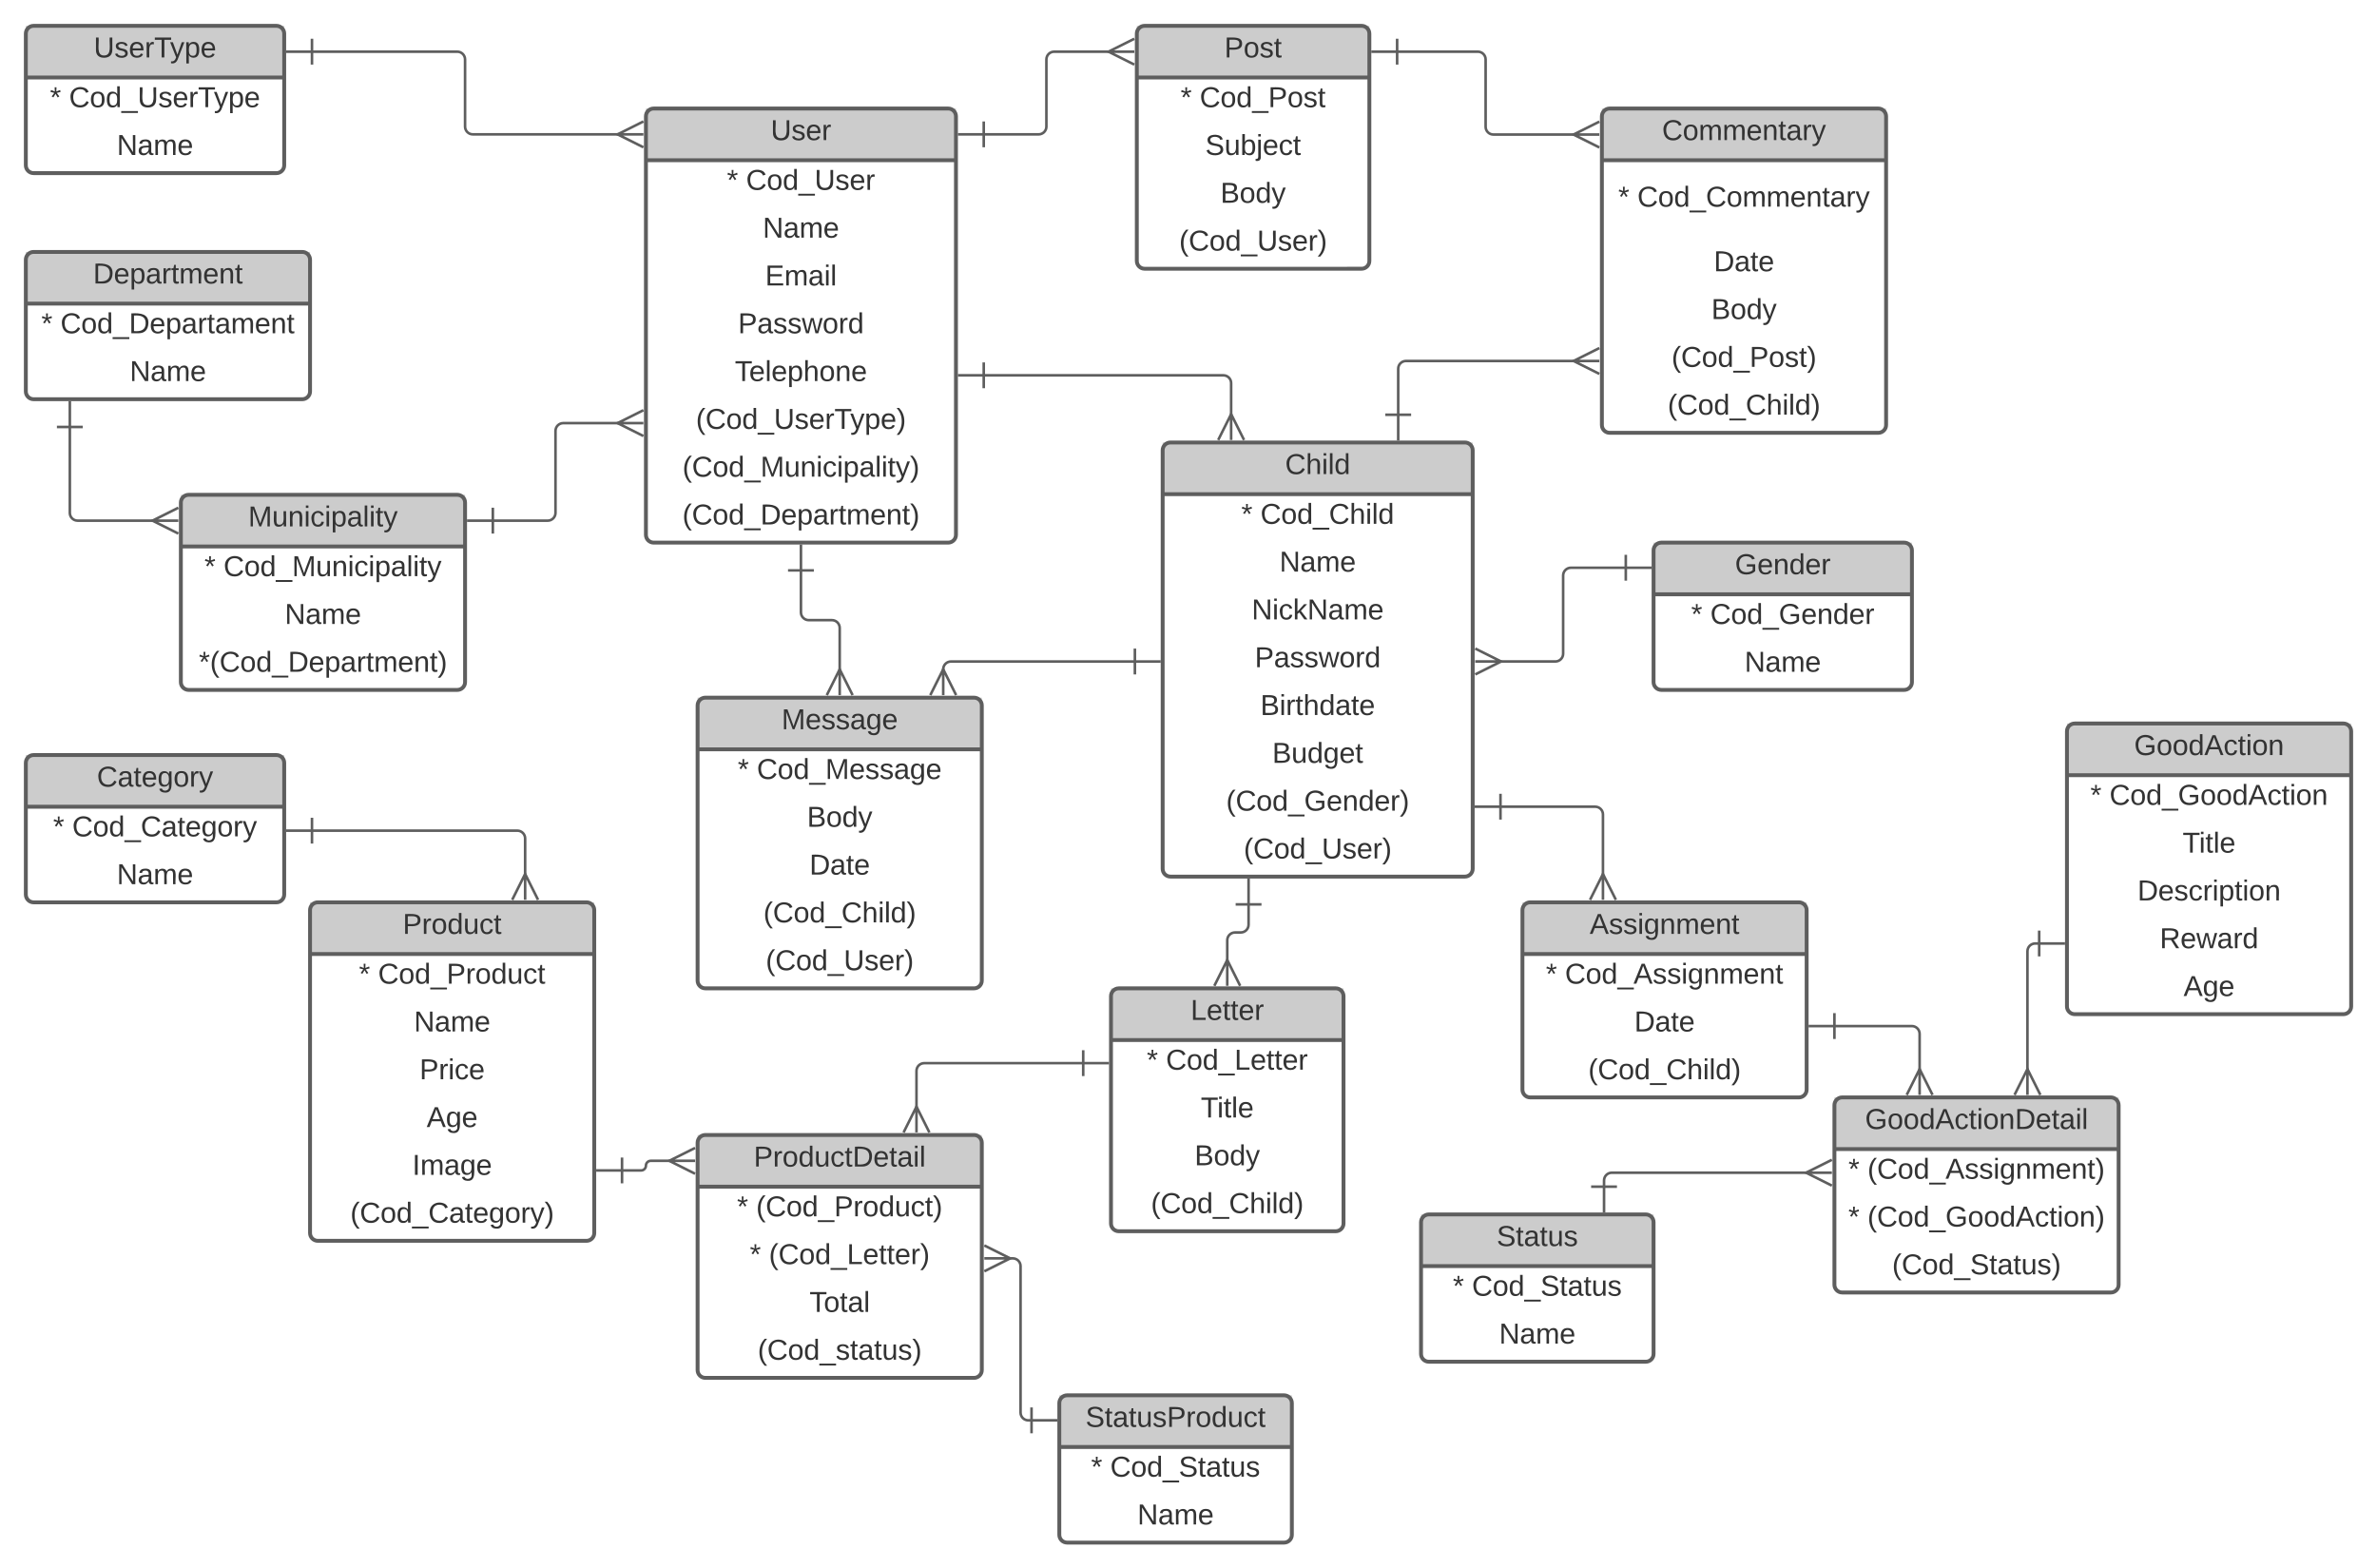<svg xmlns="http://www.w3.org/2000/svg" xmlns:xlink="http://www.w3.org/1999/xlink" xmlns:lucid="lucid" width="1840" height="1214"><g transform="translate(0 -20)" lucid:page-tab-id="0_0"><path d="M0 0h1870.87v1322.83H0z" fill="#fff"/><path d="M20 46c0-3.3 2.7-6 6-6h188c3.3 0 6 2.7 6 6v102c0 3.3-2.7 6-6 6H26c-3.3 0-6-2.7-6-6z" fill="#fff"/><path d="M20 40h200v40H20z" fill="#ccc"/><path d="M20 46c0-3.3 2.7-6 6-6h188c3.3 0 6 2.7 6 6v102c0 3.3-2.7 6-6 6H26c-3.3 0-6-2.7-6-6zM20 80h200" stroke="#5e5e5e" stroke-width="3" fill="none"/><use xlink:href="#a" transform="matrix(1,0,0,1,30,40) translate(42.562 24.444)"/><use xlink:href="#b" transform="matrix(1,0,0,1,25,82.5) translate(13.642 20.444)"/><use xlink:href="#c" transform="matrix(1,0,0,1,25,82.5) translate(28.457 20.444)"/><use xlink:href="#d" transform="matrix(1,0,0,1,25,119.5) translate(65.432 20.444)"/><path d="M241.5 60H354c3.3 0 6 2.7 6 6v52c0 3.3 2.7 6 6 6h113.68" stroke="#5e5e5e" stroke-width="2" fill="none"/><path d="M241.5 70V50M221.5 60h20M498.05 134l-20-10 20-10M498.05 124h-20" stroke="#5e5e5e" stroke-width="2" fill="#fff"/><path d="M500 110c0-3.3 2.7-6 6-6h228c3.3 0 6 2.7 6 6v324c0 3.3-2.7 6-6 6H506c-3.3 0-6-2.7-6-6z" fill="#fff"/><path d="M500 104h240v40H500z" fill="#ccc"/><path d="M500 110c0-3.3 2.7-6 6-6h228c3.3 0 6 2.7 6 6v324c0 3.3-2.7 6-6 6H506c-3.3 0-6-2.7-6-6zM500 144h240" stroke="#5e5e5e" stroke-width="3" fill="none"/><use xlink:href="#e" transform="matrix(1,0,0,1,510,104) translate(86.605 24.444)"/><use xlink:href="#b" transform="matrix(1,0,0,1,505,146.5) translate(57.685 20.444)"/><use xlink:href="#f" transform="matrix(1,0,0,1,505,146.5) translate(72.5 20.444)"/><use xlink:href="#d" transform="matrix(1,0,0,1,505,183.5) translate(85.432 20.444)"/><use xlink:href="#g" transform="matrix(1,0,0,1,505,220.5) translate(87.315 20.444)"/><use xlink:href="#h" transform="matrix(1,0,0,1,505,257.5) translate(66.296 20.444)"/><use xlink:href="#i" transform="matrix(1,0,0,1,505,294.5) translate(63.827 20.444)"/><use xlink:href="#j" transform="matrix(1,0,0,1,505,331.5) translate(33.704 20.444)"/><use xlink:href="#k" transform="matrix(1,0,0,1,505,368.5) translate(23.272 20.444)"/><use xlink:href="#l" transform="matrix(1,0,0,1,505,405.5) translate(23.21 20.444)"/><path d="M20 221c0-3.3 2.7-6 6-6h208c3.3 0 6 2.7 6 6v102c0 3.3-2.7 6-6 6H26c-3.3 0-6-2.7-6-6z" fill="#fff"/><path d="M20 215h220v40H20z" fill="#ccc"/><path d="M20 221c0-3.3 2.7-6 6-6h208c3.3 0 6 2.7 6 6v102c0 3.3-2.7 6-6 6H26c-3.3 0-6-2.7-6-6zM20 255h220" stroke="#5e5e5e" stroke-width="3" fill="none"/><use xlink:href="#m" transform="matrix(1,0,0,1,30,215) translate(42.068 24.444)"/><use xlink:href="#b" transform="matrix(1,0,0,1,25,257.5) translate(6.975 20.444)"/><use xlink:href="#n" transform="matrix(1,0,0,1,25,257.5) translate(21.79 20.444)"/><use xlink:href="#d" transform="matrix(1,0,0,1,25,294.5) translate(75.432 20.444)"/><path d="M140 409c0-3.3 2.7-6 6-6h208c3.3 0 6 2.7 6 6v139c0 3.3-2.7 6-6 6H146c-3.3 0-6-2.7-6-6z" fill="#fff"/><path d="M140 403h220v40H140z" fill="#ccc"/><path d="M140 409c0-3.3 2.7-6 6-6h208c3.3 0 6 2.7 6 6v139c0 3.3-2.7 6-6 6H146c-3.3 0-6-2.7-6-6zM140 443h220" stroke="#5e5e5e" stroke-width="3" fill="none"/><use xlink:href="#o" transform="matrix(1,0,0,1,150,403) translate(42.13 24.444)"/><use xlink:href="#b" transform="matrix(1,0,0,1,145,445.5) translate(13.21 20.444)"/><use xlink:href="#p" transform="matrix(1,0,0,1,145,445.5) translate(28.025 20.444)"/><use xlink:href="#d" transform="matrix(1,0,0,1,145,482.5) translate(75.432 20.444)"/><use xlink:href="#q" transform="matrix(1,0,0,1,145,519.5) translate(8.889 20.444)"/><path d="M54.06 350.5V417c0 3.3 2.7 6 6 6h59.62" stroke="#5e5e5e" stroke-width="2" fill="none"/><path d="M44.06 350.5h20M54.06 330.5v20M138.05 433l-20-10 20-10M138.05 423h-20" stroke="#5e5e5e" stroke-width="2" fill="#fff"/><path d="M381.5 423H424c3.3 0 6-2.7 6-6v-63.5c0-3.3 2.7-6 6-6h43.68" stroke="#5e5e5e" stroke-width="2" fill="none"/><path d="M381.5 433v-20M361.5 423h20M498.05 357.5l-20-10 20-10M498.05 347.5h-20" stroke="#5e5e5e" stroke-width="2" fill="#fff"/><path d="M900 368.5c0-3.3 2.7-6 6-6h228c3.3 0 6 2.7 6 6v324c0 3.3-2.7 6-6 6H906c-3.3 0-6-2.7-6-6z" fill="#fff"/><path d="M900 362.5h240v40H900z" fill="#ccc"/><path d="M900 368.5c0-3.3 2.7-6 6-6h228c3.3 0 6 2.7 6 6v324c0 3.3-2.7 6-6 6H906c-3.3 0-6-2.7-6-6zM900 402.5h240" stroke="#5e5e5e" stroke-width="3" fill="none"/><use xlink:href="#r" transform="matrix(1,0,0,1,910,362.5) translate(84.784 24.444)"/><use xlink:href="#b" transform="matrix(1,0,0,1,905,405) translate(55.864 20.444)"/><use xlink:href="#s" transform="matrix(1,0,0,1,905,405) translate(70.679 20.444)"/><use xlink:href="#d" transform="matrix(1,0,0,1,905,442) translate(85.432 20.444)"/><use xlink:href="#t" transform="matrix(1,0,0,1,905,479) translate(63.889 20.444)"/><use xlink:href="#h" transform="matrix(1,0,0,1,905,516) translate(66.296 20.444)"/><use xlink:href="#u" transform="matrix(1,0,0,1,905,553) translate(70.617 20.444)"/><use xlink:href="#v" transform="matrix(1,0,0,1,905,590) translate(79.815 20.444)"/><use xlink:href="#w" transform="matrix(1,0,0,1,905,627) translate(44.136 20.444)"/><use xlink:href="#x" transform="matrix(1,0,0,1,905,664) translate(57.747 20.444)"/><path d="M761.5 310.5H947c3.3 0 6 2.7 6 6v25.68" stroke="#5e5e5e" stroke-width="2" fill="none"/><path d="M761.5 320.5v-20M741.5 310.5h20M943 360.55l10-20 10 20M953 360.55v-20" stroke="#5e5e5e" stroke-width="2" fill="#fff"/><path d="M1280 446c0-3.3 2.7-6 6-6h188c3.3 0 6 2.7 6 6v102c0 3.3-2.7 6-6 6h-188c-3.3 0-6-2.7-6-6z" fill="#fff"/><path d="M1280 440h200v40h-200z" fill="#ccc"/><path d="M1280 446c0-3.3 2.7-6 6-6h188c3.3 0 6 2.7 6 6v102c0 3.3-2.7 6-6 6h-188c-3.3 0-6-2.7-6-6zM1280 480h200" stroke="#5e5e5e" stroke-width="3" fill="none"/><use xlink:href="#y" transform="matrix(1,0,0,1,1290,440) translate(52.994 24.444)"/><use xlink:href="#b" transform="matrix(1,0,0,1,1285,482.5) translate(24.074 20.444)"/><use xlink:href="#z" transform="matrix(1,0,0,1,1285,482.5) translate(38.889 20.444)"/><use xlink:href="#d" transform="matrix(1,0,0,1,1285,519.5) translate(65.432 20.444)"/><path d="M1258.5 459.44H1216c-3.3 0-6 2.7-6 6V526c0 3.3-2.7 6-6 6h-43.68" stroke="#5e5e5e" stroke-width="2" fill="none"/><path d="M1258.5 449.44v20M1278.5 459.44h-20M1141.95 522l20 10-20 10M1141.95 532h20" stroke="#5e5e5e" stroke-width="2" fill="#fff"/><path d="M880 46c0-3.3 2.7-6 6-6h168c3.3 0 6 2.7 6 6v176c0 3.3-2.7 6-6 6H886c-3.3 0-6-2.7-6-6z" fill="#fff"/><path d="M880 40h180v40H880z" fill="#ccc"/><path d="M880 46c0-3.3 2.7-6 6-6h168c3.3 0 6 2.7 6 6v176c0 3.3-2.7 6-6 6H886c-3.3 0-6-2.7-6-6zM880 80h180" stroke="#5e5e5e" stroke-width="3" fill="none"/><use xlink:href="#A" transform="matrix(1,0,0,1,890,40) translate(57.778 24.444)"/><use xlink:href="#b" transform="matrix(1,0,0,1,885,82.5) translate(28.858 20.444)"/><use xlink:href="#B" transform="matrix(1,0,0,1,885,82.5) translate(43.673 20.444)"/><use xlink:href="#C" transform="matrix(1,0,0,1,885,119.5) translate(47.994 20.444)"/><use xlink:href="#D" transform="matrix(1,0,0,1,885,156.5) translate(59.691 20.444)"/><use xlink:href="#x" transform="matrix(1,0,0,1,885,193.5) translate(27.747 20.444)"/><path d="M1240 110c0-3.3 2.7-6 6-6h208c3.3 0 6 2.7 6 6v239c0 3.3-2.7 6-6 6h-208c-3.3 0-6-2.7-6-6z" fill="#fff"/><path d="M1240 104h220v40h-220z" fill="#ccc"/><path d="M1240 110c0-3.3 2.7-6 6-6h208c3.3 0 6 2.7 6 6v239c0 3.3-2.7 6-6 6h-208c-3.3 0-6-2.7-6-6zM1240 144h220" stroke="#5e5e5e" stroke-width="3" fill="none"/><use xlink:href="#E" transform="matrix(1,0,0,1,1250,104) translate(36.543 24.444)"/><use xlink:href="#b" transform="matrix(1,0,0,1,1245,146.5) translate(7.623 33.444)"/><use xlink:href="#F" transform="matrix(1,0,0,1,1245,146.5) translate(22.438 33.444)"/><use xlink:href="#G" transform="matrix(1,0,0,1,1245,209.5) translate(81.574 20.444)"/><use xlink:href="#D" transform="matrix(1,0,0,1,1245,246.5) translate(79.691 20.444)"/><use xlink:href="#H" transform="matrix(1,0,0,1,1245,283.5) translate(48.92 20.444)"/><use xlink:href="#I" transform="matrix(1,0,0,1,1245,320.5) translate(45.926 20.444)"/><path d="M1081.5 60h62.5c3.3 0 6 2.7 6 6v52.14c0 3.32 2.7 6 6 6h63.68" stroke="#5e5e5e" stroke-width="2" fill="none"/><path d="M1081.5 70V50M1061.5 60h20M1238.05 134.14l-20-10 20-10M1238.05 124.14h-20" stroke="#5e5e5e" stroke-width="2" fill="#fff"/><path d="M761.5 124H804c3.3 0 6-2.7 6-6V66c0-3.3 2.7-6 6-6h43.68" stroke="#5e5e5e" stroke-width="2" fill="none"/><path d="M761.5 134v-20M741.5 124h20M878.05 70l-20-10 20-10M878.05 60h-20" stroke="#5e5e5e" stroke-width="2" fill="#fff"/><path d="M1082.33 341v-35.6c0-3.3 2.7-6 6-6h131.35" stroke="#5e5e5e" stroke-width="2" fill="none"/><path d="M1092.33 341h-20M1082.33 361v-20M1238.05 309.4l-20-10 20-10M1238.05 299.4h-20" stroke="#5e5e5e" stroke-width="2" fill="#fff"/><path d="M540 566c0-3.3 2.7-6 6-6h208c3.3 0 6 2.7 6 6v213c0 3.3-2.7 6-6 6H546c-3.3 0-6-2.7-6-6z" fill="#fff"/><path d="M540 560h220v40H540z" fill="#ccc"/><path d="M540 566c0-3.3 2.7-6 6-6h208c3.3 0 6 2.7 6 6v213c0 3.3-2.7 6-6 6H546c-3.3 0-6-2.7-6-6zM540 600h220" stroke="#5e5e5e" stroke-width="3" fill="none"/><use xlink:href="#J" transform="matrix(1,0,0,1,550,560) translate(54.969 24.444)"/><use xlink:href="#b" transform="matrix(1,0,0,1,545,602.5) translate(26.049 20.444)"/><use xlink:href="#K" transform="matrix(1,0,0,1,545,602.5) translate(40.864 20.444)"/><use xlink:href="#D" transform="matrix(1,0,0,1,545,639.5) translate(79.691 20.444)"/><use xlink:href="#G" transform="matrix(1,0,0,1,545,676.5) translate(81.574 20.444)"/><use xlink:href="#I" transform="matrix(1,0,0,1,545,713.5) translate(45.926 20.444)"/><use xlink:href="#x" transform="matrix(1,0,0,1,545,750.5) translate(47.747 20.444)"/><path d="M878.5 532.02H736.13c-3.32 0-6 2.7-6 6v1.66" stroke="#5e5e5e" stroke-width="2" fill="none"/><path d="M878.5 522.02v20M898.5 532.02h-20M720.13 558.05l10-20 10 20M730.13 558.05v-20" stroke="#5e5e5e" stroke-width="2" fill="#fff"/><path d="M620 461.5V494c0 3.3 2.7 6 6 6h18c3.3 0 6 2.7 6 6v33.68" stroke="#5e5e5e" stroke-width="2" fill="none"/><path d="M610 461.5h20M620 441.5v20M640 558.05l10-20 10 20M650 558.05v-20" stroke="#5e5e5e" stroke-width="2" fill="#fff"/><path d="M860 791c0-3.3 2.7-6 6-6h168c3.3 0 6 2.7 6 6v176c0 3.3-2.7 6-6 6H866c-3.3 0-6-2.7-6-6z" fill="#fff"/><path d="M860 785h180v40H860z" fill="#ccc"/><path d="M860 791c0-3.3 2.7-6 6-6h168c3.3 0 6 2.7 6 6v176c0 3.3-2.7 6-6 6H866c-3.3 0-6-2.7-6-6zM860 825h180" stroke="#5e5e5e" stroke-width="3" fill="none"/><use xlink:href="#L" transform="matrix(1,0,0,1,870,785) translate(51.636 24.444)"/><use xlink:href="#b" transform="matrix(1,0,0,1,865,827.5) translate(22.716 20.444)"/><use xlink:href="#M" transform="matrix(1,0,0,1,865,827.5) translate(37.531 20.444)"/><use xlink:href="#N" transform="matrix(1,0,0,1,865,864.5) translate(64.506 20.444)"/><use xlink:href="#D" transform="matrix(1,0,0,1,865,901.5) translate(59.691 20.444)"/><use xlink:href="#I" transform="matrix(1,0,0,1,865,938.5) translate(25.926 20.444)"/><path d="M966.5 720v15.75c0 3.3-2.7 6-6 6H956c-3.3 0-6 2.7-6 6v16.93" stroke="#5e5e5e" stroke-width="2" fill="none"/><path d="M956.5 720h20M966.5 700v20M940 783.05l10-20 10 20M950 783.05v-20" stroke="#5e5e5e" stroke-width="2" fill="#fff"/><path d="M240 724.42c0-3.32 2.7-6 6-6h208c3.3 0 6 2.68 6 6v250c0 3.3-2.7 6-6 6H246c-3.3 0-6-2.7-6-6z" fill="#fff"/><path d="M240 718.42h220v40H240z" fill="#ccc"/><path d="M240 724.42c0-3.32 2.7-6 6-6h208c3.3 0 6 2.68 6 6v250c0 3.3-2.7 6-6 6H246c-3.3 0-6-2.7-6-6zM240 758.42h220" stroke="#5e5e5e" stroke-width="3" fill="none"/><use xlink:href="#O" transform="matrix(1,0,0,1,250,718.417) translate(61.759 24.444)"/><use xlink:href="#b" transform="matrix(1,0,0,1,245,760.917) translate(32.84 20.444)"/><use xlink:href="#P" transform="matrix(1,0,0,1,245,760.917) translate(47.654 20.444)"/><use xlink:href="#d" transform="matrix(1,0,0,1,245,797.917) translate(75.432 20.444)"/><use xlink:href="#Q" transform="matrix(1,0,0,1,245,834.917) translate(79.753 20.444)"/><use xlink:href="#R" transform="matrix(1,0,0,1,245,871.917) translate(85.247 20.444)"/><use xlink:href="#S" transform="matrix(1,0,0,1,245,908.917) translate(74.167 20.444)"/><use xlink:href="#T" transform="matrix(1,0,0,1,245,945.917) translate(26.142 20.444)"/><path d="M20 610.42c0-3.32 2.7-6 6-6h188c3.3 0 6 2.68 6 6v102c0 3.3-2.7 6-6 6H26c-3.3 0-6-2.7-6-6z" fill="#fff"/><path d="M20 604.42h200v40H20z" fill="#ccc"/><path d="M20 610.42c0-3.32 2.7-6 6-6h188c3.3 0 6 2.68 6 6v102c0 3.3-2.7 6-6 6H26c-3.3 0-6-2.7-6-6zM20 644.42h200" stroke="#5e5e5e" stroke-width="3" fill="none"/><use xlink:href="#U" transform="matrix(1,0,0,1,30,604.417) translate(45 24.444)"/><use xlink:href="#b" transform="matrix(1,0,0,1,25,646.917) translate(16.08 20.444)"/><use xlink:href="#V" transform="matrix(1,0,0,1,25,646.917) translate(30.895 20.444)"/><use xlink:href="#d" transform="matrix(1,0,0,1,25,683.917) translate(65.432 20.444)"/><path d="M241.5 662.94h159c3.3 0 6 2.7 6 6v29.15" stroke="#5e5e5e" stroke-width="2" fill="none"/><path d="M241.5 672.94v-20M221.5 662.94h20M396.5 716.47l10-20 10 20M406.5 716.47v-20" stroke="#5e5e5e" stroke-width="2" fill="#fff"/><path d="M540 904.5c0-3.3 2.7-6 6-6h208c3.3 0 6 2.7 6 6v176c0 3.3-2.7 6-6 6H546c-3.3 0-6-2.7-6-6z" fill="#fff"/><path d="M540 898.5h220v40H540z" fill="#ccc"/><path d="M540 904.5c0-3.3 2.7-6 6-6h208c3.3 0 6 2.7 6 6v176c0 3.3-2.7 6-6 6H546c-3.3 0-6-2.7-6-6zM540 938.5h220" stroke="#5e5e5e" stroke-width="3" fill="none"/><use xlink:href="#W" transform="matrix(1,0,0,1,550,898.5) translate(33.457 24.444)"/><use xlink:href="#b" transform="matrix(1,0,0,1,545,941) translate(25.494 20.444)"/><use xlink:href="#X" transform="matrix(1,0,0,1,545,941) translate(40.309 20.444)"/><use xlink:href="#b" transform="matrix(1,0,0,1,545,978) translate(35.37 20.444)"/><use xlink:href="#Y" transform="matrix(1,0,0,1,545,978) translate(50.185 20.444)"/><use xlink:href="#Z" transform="matrix(1,0,0,1,545,1015) translate(81.605 20.444)"/><use xlink:href="#aa" transform="matrix(1,0,0,1,545,1052) translate(41.512 20.444)"/><path d="M838.5 842.9H715.44c-3.32 0-6 2.7-6 6v29.28" stroke="#5e5e5e" stroke-width="2" fill="none"/><path d="M838.5 832.9v20M858.5 842.9h-20M699.44 896.55l10-20 10 20M709.44 896.55v-20" stroke="#5e5e5e" stroke-width="2" fill="#fff"/><path d="M481.5 925.95h14.78c2.05 0 3.72-1.67 3.72-3.73 0-2.05 1.67-3.72 3.72-3.72h15.96" stroke="#5e5e5e" stroke-width="2" fill="none"/><path d="M481.5 935.95v-20M461.5 925.95h20M538.05 928.5l-20-10 20-10M538.05 918.5h-20" stroke="#5e5e5e" stroke-width="2" fill="#fff"/><path d="M1600 586c0-3.3 2.7-6 6-6h208c3.3 0 6 2.7 6 6v213c0 3.3-2.7 6-6 6h-208c-3.3 0-6-2.7-6-6z" fill="#fff"/><path d="M1600 580h220v40h-220z" fill="#ccc"/><path d="M1600 586c0-3.3 2.7-6 6-6h208c3.3 0 6 2.7 6 6v213c0 3.3-2.7 6-6 6h-208c-3.3 0-6-2.7-6-6zM1600 620h220" stroke="#5e5e5e" stroke-width="3" fill="none"/><use xlink:href="#ab" transform="matrix(1,0,0,1,1610,580) translate(42.006 24.444)"/><use xlink:href="#b" transform="matrix(1,0,0,1,1605,622.5) translate(13.086 20.444)"/><use xlink:href="#ac" transform="matrix(1,0,0,1,1605,622.5) translate(27.901 20.444)"/><use xlink:href="#N" transform="matrix(1,0,0,1,1605,659.5) translate(84.506 20.444)"/><use xlink:href="#ad" transform="matrix(1,0,0,1,1605,696.5) translate(49.568 20.444)"/><use xlink:href="#ae" transform="matrix(1,0,0,1,1605,733.5) translate(66.821 20.444)"/><use xlink:href="#R" transform="matrix(1,0,0,1,1605,770.5) translate(85.247 20.444)"/><path d="M1178.5 724.42c0-3.32 2.7-6 6-6h208c3.3 0 6 2.68 6 6v139c0 3.3-2.7 6-6 6h-208c-3.3 0-6-2.7-6-6z" fill="#fff"/><path d="M1178.5 718.42h220v40h-220z" fill="#ccc"/><path d="M1178.5 724.42c0-3.32 2.7-6 6-6h208c3.3 0 6 2.68 6 6v139c0 3.3-2.7 6-6 6h-208c-3.3 0-6-2.7-6-6zM1178.5 758.42h220" stroke="#5e5e5e" stroke-width="3" fill="none"/><use xlink:href="#af" transform="matrix(1,0,0,1,1188.5,718.417) translate(42.037 24.444)"/><use xlink:href="#b" transform="matrix(1,0,0,1,1183.5,760.917) translate(13.117 20.444)"/><use xlink:href="#ag" transform="matrix(1,0,0,1,1183.5,760.917) translate(27.932 20.444)"/><use xlink:href="#G" transform="matrix(1,0,0,1,1183.5,797.917) translate(81.574 20.444)"/><use xlink:href="#I" transform="matrix(1,0,0,1,1183.5,834.917) translate(45.926 20.444)"/><path d="M1161.5 644.4h73.33c3.32 0 6 2.7 6 6v47.7" stroke="#5e5e5e" stroke-width="2" fill="none"/><path d="M1161.5 654.4v-20M1141.5 644.4h20M1230.83 716.47l10-20 10 20M1240.83 716.47v-20" stroke="#5e5e5e" stroke-width="2" fill="#fff"/><path d="M1420 875.42c0-3.32 2.7-6 6-6h208c3.3 0 6 2.68 6 6v139c0 3.3-2.7 6-6 6h-208c-3.3 0-6-2.7-6-6z" fill="#fff"/><path d="M1420 869.42h220v40h-220z" fill="#ccc"/><path d="M1420 875.42c0-3.32 2.7-6 6-6h208c3.3 0 6 2.68 6 6v139c0 3.3-2.7 6-6 6h-208c-3.3 0-6-2.7-6-6zM1420 909.42h220" stroke="#5e5e5e" stroke-width="3" fill="none"/><use xlink:href="#ah" transform="matrix(1,0,0,1,1430,869.417) translate(13.704 24.444)"/><use xlink:href="#b" transform="matrix(1,0,0,1,1425,911.917) translate(5.772 20.444)"/><use xlink:href="#ai" transform="matrix(1,0,0,1,1425,911.917) translate(20.586 20.444)"/><use xlink:href="#b" transform="matrix(1,0,0,1,1425,948.917) translate(5.741 20.444)"/><use xlink:href="#aj" transform="matrix(1,0,0,1,1425,948.917) translate(20.556 20.444)"/><use xlink:href="#ak" transform="matrix(1,0,0,1,1425,985.917) translate(39.66 20.444)"/><path d="M1420 814.2h59.95c3.3 0 6 2.68 6 6v28.9" stroke="#5e5e5e" stroke-width="2" fill="none"/><path d="M1420 824.2v-20M1400 814.2h20M1475.95 867.47l10-20 10 20M1485.95 867.47v-20" stroke="#5e5e5e" stroke-width="2" fill="#fff"/><path d="M1578.5 750.28h-3.08c-3.32 0-6 2.68-6 6v92.8" stroke="#5e5e5e" stroke-width="2" fill="none"/><path d="M1578.5 740.28v20M1598.5 750.28h-20M1559.42 867.47l10-20 10 20M1569.42 867.47v-20" stroke="#5e5e5e" stroke-width="2" fill="#fff"/><path d="M1100 966c0-3.3 2.7-6 6-6h168c3.3 0 6 2.7 6 6v102c0 3.3-2.7 6-6 6h-168c-3.3 0-6-2.7-6-6z" fill="#fff"/><path d="M1100 960h180v40h-180z" fill="#ccc"/><path d="M1100 966c0-3.3 2.7-6 6-6h168c3.3 0 6 2.7 6 6v102c0 3.3-2.7 6-6 6h-168c-3.3 0-6-2.7-6-6zM1100 1000h180" stroke="#5e5e5e" stroke-width="3" fill="none"/><use xlink:href="#al" transform="matrix(1,0,0,1,1110,960) translate(48.519 24.444)"/><use xlink:href="#b" transform="matrix(1,0,0,1,1105,1002.5) translate(19.599 20.444)"/><use xlink:href="#am" transform="matrix(1,0,0,1,1105,1002.5) translate(34.414 20.444)"/><g><use xlink:href="#d" transform="matrix(1,0,0,1,1105,1039.5) translate(55.432 20.444)"/></g><path d="M1241.67 938.5v-4.8c0-3.33 2.68-6 6-6h152" stroke="#5e5e5e" stroke-width="2" fill="none"/><path d="M1251.67 938.5h-20M1241.67 958.5v-20M1418.05 937.7l-20-10 20-10M1418.05 927.7h-20" stroke="#5e5e5e" stroke-width="2" fill="#fff"/><path d="M820 1106c0-3.3 2.7-6 6-6h168c3.3 0 6 2.7 6 6v102c0 3.3-2.7 6-6 6H826c-3.3 0-6-2.7-6-6z" fill="#fff"/><path d="M820 1100h180v40H820z" fill="#ccc"/><path d="M820 1106c0-3.3 2.7-6 6-6h168c3.3 0 6 2.7 6 6v102c0 3.3-2.7 6-6 6H826c-3.3 0-6-2.7-6-6zM820 1140h180" stroke="#5e5e5e" stroke-width="3" fill="none"/><g><use xlink:href="#an" transform="matrix(1,0,0,1,830,1100) translate(10.278 24.444)"/></g><g><use xlink:href="#b" transform="matrix(1,0,0,1,825,1142.5) translate(19.599 20.444)"/><use xlink:href="#am" transform="matrix(1,0,0,1,825,1142.5) translate(34.414 20.444)"/></g><g><use xlink:href="#d" transform="matrix(1,0,0,1,825,1179.5) translate(55.432 20.444)"/></g><path d="M798.5 1119.38H796c-3.3 0-6-2.68-6-6V1000c0-3.3-2.7-6-6-6h-3.68" stroke="#5e5e5e" stroke-width="2" fill="none"/><path d="M798.5 1109.38v20M818.5 1119.38h-20M761.95 984l20 10-20 10M761.95 994h20" stroke="#5e5e5e" stroke-width="2" fill="#fff"/><defs><path fill="#333" d="M232-93c-1 65-40 97-104 97C67 4 28-28 28-90v-158h33c8 89-33 224 67 224 102 0 64-133 71-224h33v155" id="ao"/><path fill="#333" d="M135-143c-3-34-86-38-87 0 15 53 115 12 119 90S17 21 10-45l28-5c4 36 97 45 98 0-10-56-113-15-118-90-4-57 82-63 122-42 12 7 21 19 24 35" id="ap"/><path fill="#333" d="M100-194c63 0 86 42 84 106H49c0 40 14 67 53 68 26 1 43-12 49-29l28 8c-11 28-37 45-77 45C44 4 14-33 15-96c1-61 26-98 85-98zm52 81c6-60-76-77-97-28-3 7-6 17-6 28h103" id="aq"/><path fill="#333" d="M114-163C36-179 61-72 57 0H25l-1-190h30c1 12-1 29 2 39 6-27 23-49 58-41v29" id="ar"/><path fill="#333" d="M127-220V0H93v-220H8v-28h204v28h-85" id="as"/><path fill="#333" d="M179-190L93 31C79 59 56 82 12 73V49c39 6 53-20 64-50L1-190h34L92-34l54-156h33" id="at"/><path fill="#333" d="M115-194c55 1 70 41 70 98S169 2 115 4C84 4 66-9 55-30l1 105H24l-1-265h31l2 30c10-21 28-34 59-34zm-8 174c40 0 45-34 45-75s-6-73-45-74c-42 0-51 32-51 76 0 43 10 73 51 73" id="au"/><g id="a"><use transform="matrix(0.062,0,0,0.062,0,0)" xlink:href="#ao"/><use transform="matrix(0.062,0,0,0.062,15.988,0)" xlink:href="#ap"/><use transform="matrix(0.062,0,0,0.062,27.099,0)" xlink:href="#aq"/><use transform="matrix(0.062,0,0,0.062,39.444,0)" xlink:href="#ar"/><use transform="matrix(0.062,0,0,0.062,46.79,0)" xlink:href="#as"/><use transform="matrix(0.062,0,0,0.062,59.074,0)" xlink:href="#at"/><use transform="matrix(0.062,0,0,0.062,70.185,0)" xlink:href="#au"/><use transform="matrix(0.062,0,0,0.062,82.531,0)" xlink:href="#aq"/></g><path fill="#333" d="M80-196l47-18 7 23-49 13 32 44-20 13-27-46-27 45-21-12 33-44-49-13 8-23 47 19-2-53h23" id="av"/><use transform="matrix(0.062,0,0,0.062,0,0)" xlink:href="#av" id="b"/><path fill="#333" d="M212-179c-10-28-35-45-73-45-59 0-87 40-87 99 0 60 29 101 89 101 43 0 62-24 78-52l27 14C228-24 195 4 139 4 59 4 22-46 18-125c-6-104 99-153 187-111 19 9 31 26 39 46" id="aw"/><path fill="#333" d="M100-194c62-1 85 37 85 99 1 63-27 99-86 99S16-35 15-95c0-66 28-99 85-99zM99-20c44 1 53-31 53-75 0-43-8-75-51-75s-53 32-53 75 10 74 51 75" id="ax"/><path fill="#333" d="M85-194c31 0 48 13 60 33l-1-100h32l1 261h-30c-2-10 0-23-3-31C134-8 116 4 85 4 32 4 16-35 15-94c0-66 23-100 70-100zm9 24c-40 0-46 34-46 75 0 40 6 74 45 74 42 0 51-32 51-76 0-42-9-74-50-73" id="ay"/><path fill="#333" d="M-5 72V49h209v23H-5" id="az"/><g id="c"><use transform="matrix(0.062,0,0,0.062,0,0)" xlink:href="#aw"/><use transform="matrix(0.062,0,0,0.062,15.988,0)" xlink:href="#ax"/><use transform="matrix(0.062,0,0,0.062,28.333,0)" xlink:href="#ay"/><use transform="matrix(0.062,0,0,0.062,40.679,0)" xlink:href="#az"/><use transform="matrix(0.062,0,0,0.062,53.025,0)" xlink:href="#ao"/><use transform="matrix(0.062,0,0,0.062,69.012,0)" xlink:href="#ap"/><use transform="matrix(0.062,0,0,0.062,80.123,0)" xlink:href="#aq"/><use transform="matrix(0.062,0,0,0.062,92.469,0)" xlink:href="#ar"/><use transform="matrix(0.062,0,0,0.062,99.815,0)" xlink:href="#as"/><use transform="matrix(0.062,0,0,0.062,112.099,0)" xlink:href="#at"/><use transform="matrix(0.062,0,0,0.062,123.21,0)" xlink:href="#au"/><use transform="matrix(0.062,0,0,0.062,135.556,0)" xlink:href="#aq"/></g><path fill="#333" d="M190 0L58-211 59 0H30v-248h39L202-35l-2-213h31V0h-41" id="aA"/><path fill="#333" d="M141-36C126-15 110 5 73 4 37 3 15-17 15-53c-1-64 63-63 125-63 3-35-9-54-41-54-24 1-41 7-42 31l-33-3c5-37 33-52 76-52 45 0 72 20 72 64v82c-1 20 7 32 28 27v20c-31 9-61-2-59-35zM48-53c0 20 12 33 32 33 41-3 63-29 60-74-43 2-92-5-92 41" id="aB"/><path fill="#333" d="M210-169c-67 3-38 105-44 169h-31v-121c0-29-5-50-35-48C34-165 62-65 56 0H25l-1-190h30c1 10-1 24 2 32 10-44 99-50 107 0 11-21 27-35 58-36 85-2 47 119 55 194h-31v-121c0-29-5-49-35-48" id="aC"/><g id="d"><use transform="matrix(0.062,0,0,0.062,0,0)" xlink:href="#aA"/><use transform="matrix(0.062,0,0,0.062,15.988,0)" xlink:href="#aB"/><use transform="matrix(0.062,0,0,0.062,28.333,0)" xlink:href="#aC"/><use transform="matrix(0.062,0,0,0.062,46.79,0)" xlink:href="#aq"/></g><g id="e"><use transform="matrix(0.062,0,0,0.062,0,0)" xlink:href="#ao"/><use transform="matrix(0.062,0,0,0.062,15.988,0)" xlink:href="#ap"/><use transform="matrix(0.062,0,0,0.062,27.099,0)" xlink:href="#aq"/><use transform="matrix(0.062,0,0,0.062,39.444,0)" xlink:href="#ar"/></g><g id="f"><use transform="matrix(0.062,0,0,0.062,0,0)" xlink:href="#aw"/><use transform="matrix(0.062,0,0,0.062,15.988,0)" xlink:href="#ax"/><use transform="matrix(0.062,0,0,0.062,28.333,0)" xlink:href="#ay"/><use transform="matrix(0.062,0,0,0.062,40.679,0)" xlink:href="#az"/><use transform="matrix(0.062,0,0,0.062,53.025,0)" xlink:href="#ao"/><use transform="matrix(0.062,0,0,0.062,69.012,0)" xlink:href="#ap"/><use transform="matrix(0.062,0,0,0.062,80.123,0)" xlink:href="#aq"/><use transform="matrix(0.062,0,0,0.062,92.469,0)" xlink:href="#ar"/></g><path fill="#333" d="M30 0v-248h187v28H63v79h144v27H63v87h162V0H30" id="aD"/><path fill="#333" d="M24-231v-30h32v30H24zM24 0v-190h32V0H24" id="aE"/><path fill="#333" d="M24 0v-261h32V0H24" id="aF"/><g id="g"><use transform="matrix(0.062,0,0,0.062,0,0)" xlink:href="#aD"/><use transform="matrix(0.062,0,0,0.062,14.815,0)" xlink:href="#aC"/><use transform="matrix(0.062,0,0,0.062,33.272,0)" xlink:href="#aB"/><use transform="matrix(0.062,0,0,0.062,45.617,0)" xlink:href="#aE"/><use transform="matrix(0.062,0,0,0.062,50.494,0)" xlink:href="#aF"/></g><path fill="#333" d="M30-248c87 1 191-15 191 75 0 78-77 80-158 76V0H30v-248zm33 125c57 0 124 11 124-50 0-59-68-47-124-48v98" id="aG"/><path fill="#333" d="M206 0h-36l-40-164L89 0H53L-1-190h32L70-26l43-164h34l41 164 42-164h31" id="aH"/><g id="h"><use transform="matrix(0.062,0,0,0.062,0,0)" xlink:href="#aG"/><use transform="matrix(0.062,0,0,0.062,14.815,0)" xlink:href="#aB"/><use transform="matrix(0.062,0,0,0.062,27.16,0)" xlink:href="#ap"/><use transform="matrix(0.062,0,0,0.062,38.272,0)" xlink:href="#ap"/><use transform="matrix(0.062,0,0,0.062,49.383,0)" xlink:href="#aH"/><use transform="matrix(0.062,0,0,0.062,65.37,0)" xlink:href="#ax"/><use transform="matrix(0.062,0,0,0.062,77.716,0)" xlink:href="#ar"/><use transform="matrix(0.062,0,0,0.062,85.062,0)" xlink:href="#ay"/></g><path fill="#333" d="M106-169C34-169 62-67 57 0H25v-261h32l-1 103c12-21 28-36 61-36 89 0 53 116 60 194h-32v-121c2-32-8-49-39-48" id="aI"/><path fill="#333" d="M117-194c89-4 53 116 60 194h-32v-121c0-31-8-49-39-48C34-167 62-67 57 0H25l-1-190h30c1 10-1 24 2 32 11-22 29-35 61-36" id="aJ"/><g id="i"><use transform="matrix(0.062,0,0,0.062,0,0)" xlink:href="#as"/><use transform="matrix(0.062,0,0,0.062,11.049,0)" xlink:href="#aq"/><use transform="matrix(0.062,0,0,0.062,23.395,0)" xlink:href="#aF"/><use transform="matrix(0.062,0,0,0.062,28.272,0)" xlink:href="#aq"/><use transform="matrix(0.062,0,0,0.062,40.617,0)" xlink:href="#au"/><use transform="matrix(0.062,0,0,0.062,52.963,0)" xlink:href="#aI"/><use transform="matrix(0.062,0,0,0.062,65.309,0)" xlink:href="#ax"/><use transform="matrix(0.062,0,0,0.062,77.654,0)" xlink:href="#aJ"/><use transform="matrix(0.062,0,0,0.062,90,0)" xlink:href="#aq"/></g><path fill="#333" d="M87 75C49 33 22-17 22-94c0-76 28-126 65-167h31c-38 41-64 92-64 168S80 34 118 75H87" id="aK"/><path fill="#333" d="M33-261c38 41 65 92 65 168S71 34 33 75H2C39 34 66-17 66-93S39-220 2-261h31" id="aL"/><g id="j"><use transform="matrix(0.062,0,0,0.062,0,0)" xlink:href="#aK"/><use transform="matrix(0.062,0,0,0.062,7.346,0)" xlink:href="#aw"/><use transform="matrix(0.062,0,0,0.062,23.333,0)" xlink:href="#ax"/><use transform="matrix(0.062,0,0,0.062,35.679,0)" xlink:href="#ay"/><use transform="matrix(0.062,0,0,0.062,48.025,0)" xlink:href="#az"/><use transform="matrix(0.062,0,0,0.062,60.37,0)" xlink:href="#ao"/><use transform="matrix(0.062,0,0,0.062,76.358,0)" xlink:href="#ap"/><use transform="matrix(0.062,0,0,0.062,87.469,0)" xlink:href="#aq"/><use transform="matrix(0.062,0,0,0.062,99.815,0)" xlink:href="#ar"/><use transform="matrix(0.062,0,0,0.062,107.16,0)" xlink:href="#as"/><use transform="matrix(0.062,0,0,0.062,119.444,0)" xlink:href="#at"/><use transform="matrix(0.062,0,0,0.062,130.556,0)" xlink:href="#au"/><use transform="matrix(0.062,0,0,0.062,142.901,0)" xlink:href="#aq"/><use transform="matrix(0.062,0,0,0.062,155.247,0)" xlink:href="#aL"/></g><path fill="#333" d="M240 0l2-218c-23 76-54 145-80 218h-23L58-218 59 0H30v-248h44l77 211c21-75 51-140 76-211h43V0h-30" id="aM"/><path fill="#333" d="M84 4C-5 8 30-112 23-190h32v120c0 31 7 50 39 49 72-2 45-101 50-169h31l1 190h-30c-1-10 1-25-2-33-11 22-28 36-60 37" id="aN"/><path fill="#333" d="M96-169c-40 0-48 33-48 73s9 75 48 75c24 0 41-14 43-38l32 2c-6 37-31 61-74 61-59 0-76-41-82-99-10-93 101-131 147-64 4 7 5 14 7 22l-32 3c-4-21-16-35-41-35" id="aO"/><path fill="#333" d="M59-47c-2 24 18 29 38 22v24C64 9 27 4 27-40v-127H5v-23h24l9-43h21v43h35v23H59v120" id="aP"/><g id="k"><use transform="matrix(0.062,0,0,0.062,0,0)" xlink:href="#aK"/><use transform="matrix(0.062,0,0,0.062,7.346,0)" xlink:href="#aw"/><use transform="matrix(0.062,0,0,0.062,23.333,0)" xlink:href="#ax"/><use transform="matrix(0.062,0,0,0.062,35.679,0)" xlink:href="#ay"/><use transform="matrix(0.062,0,0,0.062,48.025,0)" xlink:href="#az"/><use transform="matrix(0.062,0,0,0.062,60.37,0)" xlink:href="#aM"/><use transform="matrix(0.062,0,0,0.062,78.827,0)" xlink:href="#aN"/><use transform="matrix(0.062,0,0,0.062,91.173,0)" xlink:href="#aJ"/><use transform="matrix(0.062,0,0,0.062,103.519,0)" xlink:href="#aE"/><use transform="matrix(0.062,0,0,0.062,108.395,0)" xlink:href="#aO"/><use transform="matrix(0.062,0,0,0.062,119.506,0)" xlink:href="#aE"/><use transform="matrix(0.062,0,0,0.062,124.383,0)" xlink:href="#au"/><use transform="matrix(0.062,0,0,0.062,136.728,0)" xlink:href="#aB"/><use transform="matrix(0.062,0,0,0.062,149.074,0)" xlink:href="#aF"/><use transform="matrix(0.062,0,0,0.062,153.951,0)" xlink:href="#aE"/><use transform="matrix(0.062,0,0,0.062,158.827,0)" xlink:href="#aP"/><use transform="matrix(0.062,0,0,0.062,165,0)" xlink:href="#at"/><use transform="matrix(0.062,0,0,0.062,176.111,0)" xlink:href="#aL"/></g><path fill="#333" d="M30-248c118-7 216 8 213 122C240-48 200 0 122 0H30v-248zM63-27c89 8 146-16 146-99s-60-101-146-95v194" id="aQ"/><g id="l"><use transform="matrix(0.062,0,0,0.062,0,0)" xlink:href="#aK"/><use transform="matrix(0.062,0,0,0.062,7.346,0)" xlink:href="#aw"/><use transform="matrix(0.062,0,0,0.062,23.333,0)" xlink:href="#ax"/><use transform="matrix(0.062,0,0,0.062,35.679,0)" xlink:href="#ay"/><use transform="matrix(0.062,0,0,0.062,48.025,0)" xlink:href="#az"/><use transform="matrix(0.062,0,0,0.062,60.37,0)" xlink:href="#aQ"/><use transform="matrix(0.062,0,0,0.062,76.358,0)" xlink:href="#aq"/><use transform="matrix(0.062,0,0,0.062,88.704,0)" xlink:href="#au"/><use transform="matrix(0.062,0,0,0.062,101.049,0)" xlink:href="#aB"/><use transform="matrix(0.062,0,0,0.062,113.395,0)" xlink:href="#ar"/><use transform="matrix(0.062,0,0,0.062,120.741,0)" xlink:href="#aP"/><use transform="matrix(0.062,0,0,0.062,126.914,0)" xlink:href="#aC"/><use transform="matrix(0.062,0,0,0.062,145.37,0)" xlink:href="#aq"/><use transform="matrix(0.062,0,0,0.062,157.716,0)" xlink:href="#aJ"/><use transform="matrix(0.062,0,0,0.062,170.062,0)" xlink:href="#aP"/><use transform="matrix(0.062,0,0,0.062,176.235,0)" xlink:href="#aL"/></g><g id="m"><use transform="matrix(0.062,0,0,0.062,0,0)" xlink:href="#aQ"/><use transform="matrix(0.062,0,0,0.062,15.988,0)" xlink:href="#aq"/><use transform="matrix(0.062,0,0,0.062,28.333,0)" xlink:href="#au"/><use transform="matrix(0.062,0,0,0.062,40.679,0)" xlink:href="#aB"/><use transform="matrix(0.062,0,0,0.062,53.025,0)" xlink:href="#ar"/><use transform="matrix(0.062,0,0,0.062,60.37,0)" xlink:href="#aP"/><use transform="matrix(0.062,0,0,0.062,66.543,0)" xlink:href="#aC"/><use transform="matrix(0.062,0,0,0.062,85,0)" xlink:href="#aq"/><use transform="matrix(0.062,0,0,0.062,97.346,0)" xlink:href="#aJ"/><use transform="matrix(0.062,0,0,0.062,109.691,0)" xlink:href="#aP"/></g><g id="n"><use transform="matrix(0.062,0,0,0.062,0,0)" xlink:href="#aw"/><use transform="matrix(0.062,0,0,0.062,15.988,0)" xlink:href="#ax"/><use transform="matrix(0.062,0,0,0.062,28.333,0)" xlink:href="#ay"/><use transform="matrix(0.062,0,0,0.062,40.679,0)" xlink:href="#az"/><use transform="matrix(0.062,0,0,0.062,53.025,0)" xlink:href="#aQ"/><use transform="matrix(0.062,0,0,0.062,69.012,0)" xlink:href="#aq"/><use transform="matrix(0.062,0,0,0.062,81.358,0)" xlink:href="#au"/><use transform="matrix(0.062,0,0,0.062,93.704,0)" xlink:href="#aB"/><use transform="matrix(0.062,0,0,0.062,106.049,0)" xlink:href="#ar"/><use transform="matrix(0.062,0,0,0.062,113.395,0)" xlink:href="#aP"/><use transform="matrix(0.062,0,0,0.062,119.568,0)" xlink:href="#aB"/><use transform="matrix(0.062,0,0,0.062,131.914,0)" xlink:href="#aC"/><use transform="matrix(0.062,0,0,0.062,150.37,0)" xlink:href="#aq"/><use transform="matrix(0.062,0,0,0.062,162.716,0)" xlink:href="#aJ"/><use transform="matrix(0.062,0,0,0.062,175.062,0)" xlink:href="#aP"/></g><g id="o"><use transform="matrix(0.062,0,0,0.062,0,0)" xlink:href="#aM"/><use transform="matrix(0.062,0,0,0.062,18.457,0)" xlink:href="#aN"/><use transform="matrix(0.062,0,0,0.062,30.802,0)" xlink:href="#aJ"/><use transform="matrix(0.062,0,0,0.062,43.148,0)" xlink:href="#aE"/><use transform="matrix(0.062,0,0,0.062,48.025,0)" xlink:href="#aO"/><use transform="matrix(0.062,0,0,0.062,59.136,0)" xlink:href="#aE"/><use transform="matrix(0.062,0,0,0.062,64.012,0)" xlink:href="#au"/><use transform="matrix(0.062,0,0,0.062,76.358,0)" xlink:href="#aB"/><use transform="matrix(0.062,0,0,0.062,88.704,0)" xlink:href="#aF"/><use transform="matrix(0.062,0,0,0.062,93.58,0)" xlink:href="#aE"/><use transform="matrix(0.062,0,0,0.062,98.457,0)" xlink:href="#aP"/><use transform="matrix(0.062,0,0,0.062,104.63,0)" xlink:href="#at"/></g><g id="p"><use transform="matrix(0.062,0,0,0.062,0,0)" xlink:href="#aw"/><use transform="matrix(0.062,0,0,0.062,15.988,0)" xlink:href="#ax"/><use transform="matrix(0.062,0,0,0.062,28.333,0)" xlink:href="#ay"/><use transform="matrix(0.062,0,0,0.062,40.679,0)" xlink:href="#az"/><use transform="matrix(0.062,0,0,0.062,53.025,0)" xlink:href="#aM"/><use transform="matrix(0.062,0,0,0.062,71.481,0)" xlink:href="#aN"/><use transform="matrix(0.062,0,0,0.062,83.827,0)" xlink:href="#aJ"/><use transform="matrix(0.062,0,0,0.062,96.173,0)" xlink:href="#aE"/><use transform="matrix(0.062,0,0,0.062,101.049,0)" xlink:href="#aO"/><use transform="matrix(0.062,0,0,0.062,112.16,0)" xlink:href="#aE"/><use transform="matrix(0.062,0,0,0.062,117.037,0)" xlink:href="#au"/><use transform="matrix(0.062,0,0,0.062,129.383,0)" xlink:href="#aB"/><use transform="matrix(0.062,0,0,0.062,141.728,0)" xlink:href="#aF"/><use transform="matrix(0.062,0,0,0.062,146.605,0)" xlink:href="#aE"/><use transform="matrix(0.062,0,0,0.062,151.481,0)" xlink:href="#aP"/><use transform="matrix(0.062,0,0,0.062,157.654,0)" xlink:href="#at"/></g><g id="q"><use transform="matrix(0.062,0,0,0.062,0,0)" xlink:href="#av"/><use transform="matrix(0.062,0,0,0.062,8.642,0)" xlink:href="#aK"/><use transform="matrix(0.062,0,0,0.062,15.988,0)" xlink:href="#aw"/><use transform="matrix(0.062,0,0,0.062,31.975,0)" xlink:href="#ax"/><use transform="matrix(0.062,0,0,0.062,44.321,0)" xlink:href="#ay"/><use transform="matrix(0.062,0,0,0.062,56.667,0)" xlink:href="#az"/><use transform="matrix(0.062,0,0,0.062,69.012,0)" xlink:href="#aQ"/><use transform="matrix(0.062,0,0,0.062,85,0)" xlink:href="#aq"/><use transform="matrix(0.062,0,0,0.062,97.346,0)" xlink:href="#au"/><use transform="matrix(0.062,0,0,0.062,109.691,0)" xlink:href="#aB"/><use transform="matrix(0.062,0,0,0.062,122.037,0)" xlink:href="#ar"/><use transform="matrix(0.062,0,0,0.062,129.383,0)" xlink:href="#aP"/><use transform="matrix(0.062,0,0,0.062,135.556,0)" xlink:href="#aC"/><use transform="matrix(0.062,0,0,0.062,154.012,0)" xlink:href="#aq"/><use transform="matrix(0.062,0,0,0.062,166.358,0)" xlink:href="#aJ"/><use transform="matrix(0.062,0,0,0.062,178.704,0)" xlink:href="#aP"/><use transform="matrix(0.062,0,0,0.062,184.877,0)" xlink:href="#aL"/></g><g id="r"><use transform="matrix(0.062,0,0,0.062,0,0)" xlink:href="#aw"/><use transform="matrix(0.062,0,0,0.062,15.988,0)" xlink:href="#aI"/><use transform="matrix(0.062,0,0,0.062,28.333,0)" xlink:href="#aE"/><use transform="matrix(0.062,0,0,0.062,33.21,0)" xlink:href="#aF"/><use transform="matrix(0.062,0,0,0.062,38.086,0)" xlink:href="#ay"/></g><g id="s"><use transform="matrix(0.062,0,0,0.062,0,0)" xlink:href="#aw"/><use transform="matrix(0.062,0,0,0.062,15.988,0)" xlink:href="#ax"/><use transform="matrix(0.062,0,0,0.062,28.333,0)" xlink:href="#ay"/><use transform="matrix(0.062,0,0,0.062,40.679,0)" xlink:href="#az"/><use transform="matrix(0.062,0,0,0.062,53.025,0)" xlink:href="#aw"/><use transform="matrix(0.062,0,0,0.062,69.012,0)" xlink:href="#aI"/><use transform="matrix(0.062,0,0,0.062,81.358,0)" xlink:href="#aE"/><use transform="matrix(0.062,0,0,0.062,86.235,0)" xlink:href="#aF"/><use transform="matrix(0.062,0,0,0.062,91.111,0)" xlink:href="#ay"/></g><path fill="#333" d="M143 0L79-87 56-68V0H24v-261h32v163l83-92h37l-77 82L181 0h-38" id="aR"/><g id="t"><use transform="matrix(0.062,0,0,0.062,0,0)" xlink:href="#aA"/><use transform="matrix(0.062,0,0,0.062,15.988,0)" xlink:href="#aE"/><use transform="matrix(0.062,0,0,0.062,20.864,0)" xlink:href="#aO"/><use transform="matrix(0.062,0,0,0.062,31.975,0)" xlink:href="#aR"/><use transform="matrix(0.062,0,0,0.062,43.086,0)" xlink:href="#aA"/><use transform="matrix(0.062,0,0,0.062,59.074,0)" xlink:href="#aB"/><use transform="matrix(0.062,0,0,0.062,71.42,0)" xlink:href="#aC"/><use transform="matrix(0.062,0,0,0.062,89.877,0)" xlink:href="#aq"/></g><path fill="#333" d="M160-131c35 5 61 23 61 61C221 17 115-2 30 0v-248c76 3 177-17 177 60 0 33-19 50-47 57zm-97-11c50-1 110 9 110-42 0-47-63-36-110-37v79zm0 115c55-2 124 14 124-45 0-56-70-42-124-44v89" id="aS"/><g id="u"><use transform="matrix(0.062,0,0,0.062,0,0)" xlink:href="#aS"/><use transform="matrix(0.062,0,0,0.062,14.815,0)" xlink:href="#aE"/><use transform="matrix(0.062,0,0,0.062,19.691,0)" xlink:href="#ar"/><use transform="matrix(0.062,0,0,0.062,27.037,0)" xlink:href="#aP"/><use transform="matrix(0.062,0,0,0.062,33.21,0)" xlink:href="#aI"/><use transform="matrix(0.062,0,0,0.062,45.556,0)" xlink:href="#ay"/><use transform="matrix(0.062,0,0,0.062,57.901,0)" xlink:href="#aB"/><use transform="matrix(0.062,0,0,0.062,70.247,0)" xlink:href="#aP"/><use transform="matrix(0.062,0,0,0.062,76.42,0)" xlink:href="#aq"/></g><path fill="#333" d="M177-190C167-65 218 103 67 71c-23-6-38-20-44-43l32-5c15 47 100 32 89-28v-30C133-14 115 1 83 1 29 1 15-40 15-95c0-56 16-97 71-98 29-1 48 16 59 35 1-10 0-23 2-32h30zM94-22c36 0 50-32 50-73 0-42-14-75-50-75-39 0-46 34-46 75s6 73 46 73" id="aT"/><g id="v"><use transform="matrix(0.062,0,0,0.062,0,0)" xlink:href="#aS"/><use transform="matrix(0.062,0,0,0.062,14.815,0)" xlink:href="#aN"/><use transform="matrix(0.062,0,0,0.062,27.16,0)" xlink:href="#ay"/><use transform="matrix(0.062,0,0,0.062,39.506,0)" xlink:href="#aT"/><use transform="matrix(0.062,0,0,0.062,51.852,0)" xlink:href="#aq"/><use transform="matrix(0.062,0,0,0.062,64.198,0)" xlink:href="#aP"/></g><path fill="#333" d="M143 4C61 4 22-44 18-125c-5-107 100-154 193-111 17 8 29 25 37 43l-32 9c-13-25-37-40-76-40-61 0-88 39-88 99 0 61 29 100 91 101 35 0 62-11 79-27v-45h-74v-28h105v86C228-13 192 4 143 4" id="aU"/><g id="w"><use transform="matrix(0.062,0,0,0.062,0,0)" xlink:href="#aK"/><use transform="matrix(0.062,0,0,0.062,7.346,0)" xlink:href="#aw"/><use transform="matrix(0.062,0,0,0.062,23.333,0)" xlink:href="#ax"/><use transform="matrix(0.062,0,0,0.062,35.679,0)" xlink:href="#ay"/><use transform="matrix(0.062,0,0,0.062,48.025,0)" xlink:href="#az"/><use transform="matrix(0.062,0,0,0.062,60.37,0)" xlink:href="#aU"/><use transform="matrix(0.062,0,0,0.062,77.654,0)" xlink:href="#aq"/><use transform="matrix(0.062,0,0,0.062,90,0)" xlink:href="#aJ"/><use transform="matrix(0.062,0,0,0.062,102.346,0)" xlink:href="#ay"/><use transform="matrix(0.062,0,0,0.062,114.691,0)" xlink:href="#aq"/><use transform="matrix(0.062,0,0,0.062,127.037,0)" xlink:href="#ar"/><use transform="matrix(0.062,0,0,0.062,134.383,0)" xlink:href="#aL"/></g><g id="x"><use transform="matrix(0.062,0,0,0.062,0,0)" xlink:href="#aK"/><use transform="matrix(0.062,0,0,0.062,7.346,0)" xlink:href="#aw"/><use transform="matrix(0.062,0,0,0.062,23.333,0)" xlink:href="#ax"/><use transform="matrix(0.062,0,0,0.062,35.679,0)" xlink:href="#ay"/><use transform="matrix(0.062,0,0,0.062,48.025,0)" xlink:href="#az"/><use transform="matrix(0.062,0,0,0.062,60.37,0)" xlink:href="#ao"/><use transform="matrix(0.062,0,0,0.062,76.358,0)" xlink:href="#ap"/><use transform="matrix(0.062,0,0,0.062,87.469,0)" xlink:href="#aq"/><use transform="matrix(0.062,0,0,0.062,99.815,0)" xlink:href="#ar"/><use transform="matrix(0.062,0,0,0.062,107.16,0)" xlink:href="#aL"/></g><g id="y"><use transform="matrix(0.062,0,0,0.062,0,0)" xlink:href="#aU"/><use transform="matrix(0.062,0,0,0.062,17.284,0)" xlink:href="#aq"/><use transform="matrix(0.062,0,0,0.062,29.63,0)" xlink:href="#aJ"/><use transform="matrix(0.062,0,0,0.062,41.975,0)" xlink:href="#ay"/><use transform="matrix(0.062,0,0,0.062,54.321,0)" xlink:href="#aq"/><use transform="matrix(0.062,0,0,0.062,66.667,0)" xlink:href="#ar"/></g><g id="z"><use transform="matrix(0.062,0,0,0.062,0,0)" xlink:href="#aw"/><use transform="matrix(0.062,0,0,0.062,15.988,0)" xlink:href="#ax"/><use transform="matrix(0.062,0,0,0.062,28.333,0)" xlink:href="#ay"/><use transform="matrix(0.062,0,0,0.062,40.679,0)" xlink:href="#az"/><use transform="matrix(0.062,0,0,0.062,53.025,0)" xlink:href="#aU"/><use transform="matrix(0.062,0,0,0.062,70.309,0)" xlink:href="#aq"/><use transform="matrix(0.062,0,0,0.062,82.654,0)" xlink:href="#aJ"/><use transform="matrix(0.062,0,0,0.062,95,0)" xlink:href="#ay"/><use transform="matrix(0.062,0,0,0.062,107.346,0)" xlink:href="#aq"/><use transform="matrix(0.062,0,0,0.062,119.691,0)" xlink:href="#ar"/></g><g id="A"><use transform="matrix(0.062,0,0,0.062,0,0)" xlink:href="#aG"/><use transform="matrix(0.062,0,0,0.062,14.815,0)" xlink:href="#ax"/><use transform="matrix(0.062,0,0,0.062,27.16,0)" xlink:href="#ap"/><use transform="matrix(0.062,0,0,0.062,38.272,0)" xlink:href="#aP"/></g><g id="B"><use transform="matrix(0.062,0,0,0.062,0,0)" xlink:href="#aw"/><use transform="matrix(0.062,0,0,0.062,15.988,0)" xlink:href="#ax"/><use transform="matrix(0.062,0,0,0.062,28.333,0)" xlink:href="#ay"/><use transform="matrix(0.062,0,0,0.062,40.679,0)" xlink:href="#az"/><use transform="matrix(0.062,0,0,0.062,53.025,0)" xlink:href="#aG"/><use transform="matrix(0.062,0,0,0.062,67.84,0)" xlink:href="#ax"/><use transform="matrix(0.062,0,0,0.062,80.185,0)" xlink:href="#ap"/><use transform="matrix(0.062,0,0,0.062,91.296,0)" xlink:href="#aP"/></g><path fill="#333" d="M185-189c-5-48-123-54-124 2 14 75 158 14 163 119 3 78-121 87-175 55-17-10-28-26-33-46l33-7c5 56 141 63 141-1 0-78-155-14-162-118-5-82 145-84 179-34 5 7 8 16 11 25" id="aV"/><path fill="#333" d="M115-194c53 0 69 39 70 98 0 66-23 100-70 100C84 3 66-7 56-30L54 0H23l1-261h32v101c10-23 28-34 59-34zm-8 174c40 0 45-34 45-75 0-40-5-75-45-74-42 0-51 32-51 76 0 43 10 73 51 73" id="aW"/><path fill="#333" d="M24-231v-30h32v30H24zM-9 49c24 4 33-6 33-30v-209h32V24c2 40-23 58-65 49V49" id="aX"/><g id="C"><use transform="matrix(0.062,0,0,0.062,0,0)" xlink:href="#aV"/><use transform="matrix(0.062,0,0,0.062,14.815,0)" xlink:href="#aN"/><use transform="matrix(0.062,0,0,0.062,27.16,0)" xlink:href="#aW"/><use transform="matrix(0.062,0,0,0.062,39.506,0)" xlink:href="#aX"/><use transform="matrix(0.062,0,0,0.062,44.383,0)" xlink:href="#aq"/><use transform="matrix(0.062,0,0,0.062,56.728,0)" xlink:href="#aO"/><use transform="matrix(0.062,0,0,0.062,67.84,0)" xlink:href="#aP"/></g><g id="D"><use transform="matrix(0.062,0,0,0.062,0,0)" xlink:href="#aS"/><use transform="matrix(0.062,0,0,0.062,14.815,0)" xlink:href="#ax"/><use transform="matrix(0.062,0,0,0.062,27.16,0)" xlink:href="#ay"/><use transform="matrix(0.062,0,0,0.062,39.506,0)" xlink:href="#at"/></g><g id="E"><use transform="matrix(0.062,0,0,0.062,0,0)" xlink:href="#aw"/><use transform="matrix(0.062,0,0,0.062,15.988,0)" xlink:href="#ax"/><use transform="matrix(0.062,0,0,0.062,28.333,0)" xlink:href="#aC"/><use transform="matrix(0.062,0,0,0.062,46.79,0)" xlink:href="#aC"/><use transform="matrix(0.062,0,0,0.062,65.247,0)" xlink:href="#aq"/><use transform="matrix(0.062,0,0,0.062,77.593,0)" xlink:href="#aJ"/><use transform="matrix(0.062,0,0,0.062,89.938,0)" xlink:href="#aP"/><use transform="matrix(0.062,0,0,0.062,96.111,0)" xlink:href="#aB"/><use transform="matrix(0.062,0,0,0.062,108.457,0)" xlink:href="#ar"/><use transform="matrix(0.062,0,0,0.062,115.802,0)" xlink:href="#at"/></g><g id="F"><use transform="matrix(0.062,0,0,0.062,0,0)" xlink:href="#aw"/><use transform="matrix(0.062,0,0,0.062,15.988,0)" xlink:href="#ax"/><use transform="matrix(0.062,0,0,0.062,28.333,0)" xlink:href="#ay"/><use transform="matrix(0.062,0,0,0.062,40.679,0)" xlink:href="#az"/><use transform="matrix(0.062,0,0,0.062,53.025,0)" xlink:href="#aw"/><use transform="matrix(0.062,0,0,0.062,69.012,0)" xlink:href="#ax"/><use transform="matrix(0.062,0,0,0.062,81.358,0)" xlink:href="#aC"/><use transform="matrix(0.062,0,0,0.062,99.815,0)" xlink:href="#aC"/><use transform="matrix(0.062,0,0,0.062,118.272,0)" xlink:href="#aq"/><use transform="matrix(0.062,0,0,0.062,130.617,0)" xlink:href="#aJ"/><use transform="matrix(0.062,0,0,0.062,142.963,0)" xlink:href="#aP"/><use transform="matrix(0.062,0,0,0.062,149.136,0)" xlink:href="#aB"/><use transform="matrix(0.062,0,0,0.062,161.481,0)" xlink:href="#ar"/><use transform="matrix(0.062,0,0,0.062,168.827,0)" xlink:href="#at"/></g><g id="G"><use transform="matrix(0.062,0,0,0.062,0,0)" xlink:href="#aQ"/><use transform="matrix(0.062,0,0,0.062,15.988,0)" xlink:href="#aB"/><use transform="matrix(0.062,0,0,0.062,28.333,0)" xlink:href="#aP"/><use transform="matrix(0.062,0,0,0.062,34.506,0)" xlink:href="#aq"/></g><g id="H"><use transform="matrix(0.062,0,0,0.062,0,0)" xlink:href="#aK"/><use transform="matrix(0.062,0,0,0.062,7.346,0)" xlink:href="#aw"/><use transform="matrix(0.062,0,0,0.062,23.333,0)" xlink:href="#ax"/><use transform="matrix(0.062,0,0,0.062,35.679,0)" xlink:href="#ay"/><use transform="matrix(0.062,0,0,0.062,48.025,0)" xlink:href="#az"/><use transform="matrix(0.062,0,0,0.062,60.37,0)" xlink:href="#aG"/><use transform="matrix(0.062,0,0,0.062,75.185,0)" xlink:href="#ax"/><use transform="matrix(0.062,0,0,0.062,87.531,0)" xlink:href="#ap"/><use transform="matrix(0.062,0,0,0.062,98.642,0)" xlink:href="#aP"/><use transform="matrix(0.062,0,0,0.062,104.815,0)" xlink:href="#aL"/></g><g id="I"><use transform="matrix(0.062,0,0,0.062,0,0)" xlink:href="#aK"/><use transform="matrix(0.062,0,0,0.062,7.346,0)" xlink:href="#aw"/><use transform="matrix(0.062,0,0,0.062,23.333,0)" xlink:href="#ax"/><use transform="matrix(0.062,0,0,0.062,35.679,0)" xlink:href="#ay"/><use transform="matrix(0.062,0,0,0.062,48.025,0)" xlink:href="#az"/><use transform="matrix(0.062,0,0,0.062,60.37,0)" xlink:href="#aw"/><use transform="matrix(0.062,0,0,0.062,76.358,0)" xlink:href="#aI"/><use transform="matrix(0.062,0,0,0.062,88.704,0)" xlink:href="#aE"/><use transform="matrix(0.062,0,0,0.062,93.58,0)" xlink:href="#aF"/><use transform="matrix(0.062,0,0,0.062,98.457,0)" xlink:href="#ay"/><use transform="matrix(0.062,0,0,0.062,110.802,0)" xlink:href="#aL"/></g><g id="J"><use transform="matrix(0.062,0,0,0.062,0,0)" xlink:href="#aM"/><use transform="matrix(0.062,0,0,0.062,18.457,0)" xlink:href="#aq"/><use transform="matrix(0.062,0,0,0.062,30.802,0)" xlink:href="#ap"/><use transform="matrix(0.062,0,0,0.062,41.914,0)" xlink:href="#ap"/><use transform="matrix(0.062,0,0,0.062,53.025,0)" xlink:href="#aB"/><use transform="matrix(0.062,0,0,0.062,65.37,0)" xlink:href="#aT"/><use transform="matrix(0.062,0,0,0.062,77.716,0)" xlink:href="#aq"/></g><g id="K"><use transform="matrix(0.062,0,0,0.062,0,0)" xlink:href="#aw"/><use transform="matrix(0.062,0,0,0.062,15.988,0)" xlink:href="#ax"/><use transform="matrix(0.062,0,0,0.062,28.333,0)" xlink:href="#ay"/><use transform="matrix(0.062,0,0,0.062,40.679,0)" xlink:href="#az"/><use transform="matrix(0.062,0,0,0.062,53.025,0)" xlink:href="#aM"/><use transform="matrix(0.062,0,0,0.062,71.481,0)" xlink:href="#aq"/><use transform="matrix(0.062,0,0,0.062,83.827,0)" xlink:href="#ap"/><use transform="matrix(0.062,0,0,0.062,94.938,0)" xlink:href="#ap"/><use transform="matrix(0.062,0,0,0.062,106.049,0)" xlink:href="#aB"/><use transform="matrix(0.062,0,0,0.062,118.395,0)" xlink:href="#aT"/><use transform="matrix(0.062,0,0,0.062,130.741,0)" xlink:href="#aq"/></g><path fill="#333" d="M30 0v-248h33v221h125V0H30" id="aY"/><g id="L"><use transform="matrix(0.062,0,0,0.062,0,0)" xlink:href="#aY"/><use transform="matrix(0.062,0,0,0.062,12.346,0)" xlink:href="#aq"/><use transform="matrix(0.062,0,0,0.062,24.691,0)" xlink:href="#aP"/><use transform="matrix(0.062,0,0,0.062,30.864,0)" xlink:href="#aP"/><use transform="matrix(0.062,0,0,0.062,37.037,0)" xlink:href="#aq"/><use transform="matrix(0.062,0,0,0.062,49.383,0)" xlink:href="#ar"/></g><g id="M"><use transform="matrix(0.062,0,0,0.062,0,0)" xlink:href="#aw"/><use transform="matrix(0.062,0,0,0.062,15.988,0)" xlink:href="#ax"/><use transform="matrix(0.062,0,0,0.062,28.333,0)" xlink:href="#ay"/><use transform="matrix(0.062,0,0,0.062,40.679,0)" xlink:href="#az"/><use transform="matrix(0.062,0,0,0.062,53.025,0)" xlink:href="#aY"/><use transform="matrix(0.062,0,0,0.062,65.37,0)" xlink:href="#aq"/><use transform="matrix(0.062,0,0,0.062,77.716,0)" xlink:href="#aP"/><use transform="matrix(0.062,0,0,0.062,83.889,0)" xlink:href="#aP"/><use transform="matrix(0.062,0,0,0.062,90.062,0)" xlink:href="#aq"/><use transform="matrix(0.062,0,0,0.062,102.407,0)" xlink:href="#ar"/></g><g id="N"><use transform="matrix(0.062,0,0,0.062,0,0)" xlink:href="#as"/><use transform="matrix(0.062,0,0,0.062,12.716,0)" xlink:href="#aE"/><use transform="matrix(0.062,0,0,0.062,17.593,0)" xlink:href="#aP"/><use transform="matrix(0.062,0,0,0.062,23.765,0)" xlink:href="#aF"/><use transform="matrix(0.062,0,0,0.062,28.642,0)" xlink:href="#aq"/></g><g id="O"><use transform="matrix(0.062,0,0,0.062,0,0)" xlink:href="#aG"/><use transform="matrix(0.062,0,0,0.062,14.815,0)" xlink:href="#ar"/><use transform="matrix(0.062,0,0,0.062,22.16,0)" xlink:href="#ax"/><use transform="matrix(0.062,0,0,0.062,34.506,0)" xlink:href="#ay"/><use transform="matrix(0.062,0,0,0.062,46.852,0)" xlink:href="#aN"/><use transform="matrix(0.062,0,0,0.062,59.198,0)" xlink:href="#aO"/><use transform="matrix(0.062,0,0,0.062,70.309,0)" xlink:href="#aP"/></g><g id="P"><use transform="matrix(0.062,0,0,0.062,0,0)" xlink:href="#aw"/><use transform="matrix(0.062,0,0,0.062,15.988,0)" xlink:href="#ax"/><use transform="matrix(0.062,0,0,0.062,28.333,0)" xlink:href="#ay"/><use transform="matrix(0.062,0,0,0.062,40.679,0)" xlink:href="#az"/><use transform="matrix(0.062,0,0,0.062,53.025,0)" xlink:href="#aG"/><use transform="matrix(0.062,0,0,0.062,67.84,0)" xlink:href="#ar"/><use transform="matrix(0.062,0,0,0.062,75.185,0)" xlink:href="#ax"/><use transform="matrix(0.062,0,0,0.062,87.531,0)" xlink:href="#ay"/><use transform="matrix(0.062,0,0,0.062,99.877,0)" xlink:href="#aN"/><use transform="matrix(0.062,0,0,0.062,112.222,0)" xlink:href="#aO"/><use transform="matrix(0.062,0,0,0.062,123.333,0)" xlink:href="#aP"/></g><g id="Q"><use transform="matrix(0.062,0,0,0.062,0,0)" xlink:href="#aG"/><use transform="matrix(0.062,0,0,0.062,14.815,0)" xlink:href="#ar"/><use transform="matrix(0.062,0,0,0.062,22.16,0)" xlink:href="#aE"/><use transform="matrix(0.062,0,0,0.062,27.037,0)" xlink:href="#aO"/><use transform="matrix(0.062,0,0,0.062,38.148,0)" xlink:href="#aq"/></g><path fill="#333" d="M205 0l-28-72H64L36 0H1l101-248h38L239 0h-34zm-38-99l-47-123c-12 45-31 82-46 123h93" id="aZ"/><g id="R"><use transform="matrix(0.062,0,0,0.062,0,0)" xlink:href="#aZ"/><use transform="matrix(0.062,0,0,0.062,14.815,0)" xlink:href="#aT"/><use transform="matrix(0.062,0,0,0.062,27.16,0)" xlink:href="#aq"/></g><path fill="#333" d="M33 0v-248h34V0H33" id="ba"/><g id="S"><use transform="matrix(0.062,0,0,0.062,0,0)" xlink:href="#ba"/><use transform="matrix(0.062,0,0,0.062,6.173,0)" xlink:href="#aC"/><use transform="matrix(0.062,0,0,0.062,24.63,0)" xlink:href="#aB"/><use transform="matrix(0.062,0,0,0.062,36.975,0)" xlink:href="#aT"/><use transform="matrix(0.062,0,0,0.062,49.321,0)" xlink:href="#aq"/></g><g id="T"><use transform="matrix(0.062,0,0,0.062,0,0)" xlink:href="#aK"/><use transform="matrix(0.062,0,0,0.062,7.346,0)" xlink:href="#aw"/><use transform="matrix(0.062,0,0,0.062,23.333,0)" xlink:href="#ax"/><use transform="matrix(0.062,0,0,0.062,35.679,0)" xlink:href="#ay"/><use transform="matrix(0.062,0,0,0.062,48.025,0)" xlink:href="#az"/><use transform="matrix(0.062,0,0,0.062,60.37,0)" xlink:href="#aw"/><use transform="matrix(0.062,0,0,0.062,76.358,0)" xlink:href="#aB"/><use transform="matrix(0.062,0,0,0.062,88.704,0)" xlink:href="#aP"/><use transform="matrix(0.062,0,0,0.062,94.877,0)" xlink:href="#aq"/><use transform="matrix(0.062,0,0,0.062,107.222,0)" xlink:href="#aT"/><use transform="matrix(0.062,0,0,0.062,119.568,0)" xlink:href="#ax"/><use transform="matrix(0.062,0,0,0.062,131.914,0)" xlink:href="#ar"/><use transform="matrix(0.062,0,0,0.062,139.259,0)" xlink:href="#at"/><use transform="matrix(0.062,0,0,0.062,150.37,0)" xlink:href="#aL"/></g><g id="U"><use transform="matrix(0.062,0,0,0.062,0,0)" xlink:href="#aw"/><use transform="matrix(0.062,0,0,0.062,15.988,0)" xlink:href="#aB"/><use transform="matrix(0.062,0,0,0.062,28.333,0)" xlink:href="#aP"/><use transform="matrix(0.062,0,0,0.062,34.506,0)" xlink:href="#aq"/><use transform="matrix(0.062,0,0,0.062,46.852,0)" xlink:href="#aT"/><use transform="matrix(0.062,0,0,0.062,59.198,0)" xlink:href="#ax"/><use transform="matrix(0.062,0,0,0.062,71.543,0)" xlink:href="#ar"/><use transform="matrix(0.062,0,0,0.062,78.889,0)" xlink:href="#at"/></g><g id="V"><use transform="matrix(0.062,0,0,0.062,0,0)" xlink:href="#aw"/><use transform="matrix(0.062,0,0,0.062,15.988,0)" xlink:href="#ax"/><use transform="matrix(0.062,0,0,0.062,28.333,0)" xlink:href="#ay"/><use transform="matrix(0.062,0,0,0.062,40.679,0)" xlink:href="#az"/><use transform="matrix(0.062,0,0,0.062,53.025,0)" xlink:href="#aw"/><use transform="matrix(0.062,0,0,0.062,69.012,0)" xlink:href="#aB"/><use transform="matrix(0.062,0,0,0.062,81.358,0)" xlink:href="#aP"/><use transform="matrix(0.062,0,0,0.062,87.531,0)" xlink:href="#aq"/><use transform="matrix(0.062,0,0,0.062,99.877,0)" xlink:href="#aT"/><use transform="matrix(0.062,0,0,0.062,112.222,0)" xlink:href="#ax"/><use transform="matrix(0.062,0,0,0.062,124.568,0)" xlink:href="#ar"/><use transform="matrix(0.062,0,0,0.062,131.914,0)" xlink:href="#at"/></g><g id="W"><use transform="matrix(0.062,0,0,0.062,0,0)" xlink:href="#aG"/><use transform="matrix(0.062,0,0,0.062,14.815,0)" xlink:href="#ar"/><use transform="matrix(0.062,0,0,0.062,22.16,0)" xlink:href="#ax"/><use transform="matrix(0.062,0,0,0.062,34.506,0)" xlink:href="#ay"/><use transform="matrix(0.062,0,0,0.062,46.852,0)" xlink:href="#aN"/><use transform="matrix(0.062,0,0,0.062,59.198,0)" xlink:href="#aO"/><use transform="matrix(0.062,0,0,0.062,70.309,0)" xlink:href="#aP"/><use transform="matrix(0.062,0,0,0.062,76.481,0)" xlink:href="#aQ"/><use transform="matrix(0.062,0,0,0.062,92.469,0)" xlink:href="#aq"/><use transform="matrix(0.062,0,0,0.062,104.815,0)" xlink:href="#aP"/><use transform="matrix(0.062,0,0,0.062,110.988,0)" xlink:href="#aB"/><use transform="matrix(0.062,0,0,0.062,123.333,0)" xlink:href="#aE"/><use transform="matrix(0.062,0,0,0.062,128.21,0)" xlink:href="#aF"/></g><g id="X"><use transform="matrix(0.062,0,0,0.062,0,0)" xlink:href="#aK"/><use transform="matrix(0.062,0,0,0.062,7.346,0)" xlink:href="#aw"/><use transform="matrix(0.062,0,0,0.062,23.333,0)" xlink:href="#ax"/><use transform="matrix(0.062,0,0,0.062,35.679,0)" xlink:href="#ay"/><use transform="matrix(0.062,0,0,0.062,48.025,0)" xlink:href="#az"/><use transform="matrix(0.062,0,0,0.062,60.37,0)" xlink:href="#aG"/><use transform="matrix(0.062,0,0,0.062,75.185,0)" xlink:href="#ar"/><use transform="matrix(0.062,0,0,0.062,82.531,0)" xlink:href="#ax"/><use transform="matrix(0.062,0,0,0.062,94.877,0)" xlink:href="#ay"/><use transform="matrix(0.062,0,0,0.062,107.222,0)" xlink:href="#aN"/><use transform="matrix(0.062,0,0,0.062,119.568,0)" xlink:href="#aO"/><use transform="matrix(0.062,0,0,0.062,130.679,0)" xlink:href="#aP"/><use transform="matrix(0.062,0,0,0.062,136.852,0)" xlink:href="#aL"/></g><g id="Y"><use transform="matrix(0.062,0,0,0.062,0,0)" xlink:href="#aK"/><use transform="matrix(0.062,0,0,0.062,7.346,0)" xlink:href="#aw"/><use transform="matrix(0.062,0,0,0.062,23.333,0)" xlink:href="#ax"/><use transform="matrix(0.062,0,0,0.062,35.679,0)" xlink:href="#ay"/><use transform="matrix(0.062,0,0,0.062,48.025,0)" xlink:href="#az"/><use transform="matrix(0.062,0,0,0.062,60.37,0)" xlink:href="#aY"/><use transform="matrix(0.062,0,0,0.062,72.716,0)" xlink:href="#aq"/><use transform="matrix(0.062,0,0,0.062,85.062,0)" xlink:href="#aP"/><use transform="matrix(0.062,0,0,0.062,91.235,0)" xlink:href="#aP"/><use transform="matrix(0.062,0,0,0.062,97.407,0)" xlink:href="#aq"/><use transform="matrix(0.062,0,0,0.062,109.753,0)" xlink:href="#ar"/><use transform="matrix(0.062,0,0,0.062,117.099,0)" xlink:href="#aL"/></g><g id="Z"><use transform="matrix(0.062,0,0,0.062,0,0)" xlink:href="#as"/><use transform="matrix(0.062,0,0,0.062,11.049,0)" xlink:href="#ax"/><use transform="matrix(0.062,0,0,0.062,23.395,0)" xlink:href="#aP"/><use transform="matrix(0.062,0,0,0.062,29.568,0)" xlink:href="#aB"/><use transform="matrix(0.062,0,0,0.062,41.914,0)" xlink:href="#aF"/></g><g id="aa"><use transform="matrix(0.062,0,0,0.062,0,0)" xlink:href="#aK"/><use transform="matrix(0.062,0,0,0.062,7.346,0)" xlink:href="#aw"/><use transform="matrix(0.062,0,0,0.062,23.333,0)" xlink:href="#ax"/><use transform="matrix(0.062,0,0,0.062,35.679,0)" xlink:href="#ay"/><use transform="matrix(0.062,0,0,0.062,48.025,0)" xlink:href="#az"/><use transform="matrix(0.062,0,0,0.062,60.37,0)" xlink:href="#ap"/><use transform="matrix(0.062,0,0,0.062,71.481,0)" xlink:href="#aP"/><use transform="matrix(0.062,0,0,0.062,77.654,0)" xlink:href="#aB"/><use transform="matrix(0.062,0,0,0.062,90,0)" xlink:href="#aP"/><use transform="matrix(0.062,0,0,0.062,96.173,0)" xlink:href="#aN"/><use transform="matrix(0.062,0,0,0.062,108.519,0)" xlink:href="#ap"/><use transform="matrix(0.062,0,0,0.062,119.63,0)" xlink:href="#aL"/></g><g id="ab"><use transform="matrix(0.062,0,0,0.062,0,0)" xlink:href="#aU"/><use transform="matrix(0.062,0,0,0.062,17.284,0)" xlink:href="#ax"/><use transform="matrix(0.062,0,0,0.062,29.63,0)" xlink:href="#ax"/><use transform="matrix(0.062,0,0,0.062,41.975,0)" xlink:href="#ay"/><use transform="matrix(0.062,0,0,0.062,54.321,0)" xlink:href="#aZ"/><use transform="matrix(0.062,0,0,0.062,69.136,0)" xlink:href="#aO"/><use transform="matrix(0.062,0,0,0.062,80.247,0)" xlink:href="#aP"/><use transform="matrix(0.062,0,0,0.062,86.42,0)" xlink:href="#aE"/><use transform="matrix(0.062,0,0,0.062,91.296,0)" xlink:href="#ax"/><use transform="matrix(0.062,0,0,0.062,103.642,0)" xlink:href="#aJ"/></g><g id="ac"><use transform="matrix(0.062,0,0,0.062,0,0)" xlink:href="#aw"/><use transform="matrix(0.062,0,0,0.062,15.988,0)" xlink:href="#ax"/><use transform="matrix(0.062,0,0,0.062,28.333,0)" xlink:href="#ay"/><use transform="matrix(0.062,0,0,0.062,40.679,0)" xlink:href="#az"/><use transform="matrix(0.062,0,0,0.062,53.025,0)" xlink:href="#aU"/><use transform="matrix(0.062,0,0,0.062,70.309,0)" xlink:href="#ax"/><use transform="matrix(0.062,0,0,0.062,82.654,0)" xlink:href="#ax"/><use transform="matrix(0.062,0,0,0.062,95,0)" xlink:href="#ay"/><use transform="matrix(0.062,0,0,0.062,107.346,0)" xlink:href="#aZ"/><use transform="matrix(0.062,0,0,0.062,122.16,0)" xlink:href="#aO"/><use transform="matrix(0.062,0,0,0.062,133.272,0)" xlink:href="#aP"/><use transform="matrix(0.062,0,0,0.062,139.444,0)" xlink:href="#aE"/><use transform="matrix(0.062,0,0,0.062,144.321,0)" xlink:href="#ax"/><use transform="matrix(0.062,0,0,0.062,156.667,0)" xlink:href="#aJ"/></g><g id="ad"><use transform="matrix(0.062,0,0,0.062,0,0)" xlink:href="#aQ"/><use transform="matrix(0.062,0,0,0.062,15.988,0)" xlink:href="#aq"/><use transform="matrix(0.062,0,0,0.062,28.333,0)" xlink:href="#ap"/><use transform="matrix(0.062,0,0,0.062,39.444,0)" xlink:href="#aO"/><use transform="matrix(0.062,0,0,0.062,50.556,0)" xlink:href="#ar"/><use transform="matrix(0.062,0,0,0.062,57.901,0)" xlink:href="#aE"/><use transform="matrix(0.062,0,0,0.062,62.778,0)" xlink:href="#au"/><use transform="matrix(0.062,0,0,0.062,75.123,0)" xlink:href="#aP"/><use transform="matrix(0.062,0,0,0.062,81.296,0)" xlink:href="#aE"/><use transform="matrix(0.062,0,0,0.062,86.173,0)" xlink:href="#ax"/><use transform="matrix(0.062,0,0,0.062,98.519,0)" xlink:href="#aJ"/></g><path fill="#333" d="M233-177c-1 41-23 64-60 70L243 0h-38l-65-103H63V0H30v-248c88 3 205-21 203 71zM63-129c60-2 137 13 137-47 0-61-80-42-137-45v92" id="bb"/><g id="ae"><use transform="matrix(0.062,0,0,0.062,0,0)" xlink:href="#bb"/><use transform="matrix(0.062,0,0,0.062,15.988,0)" xlink:href="#aq"/><use transform="matrix(0.062,0,0,0.062,28.333,0)" xlink:href="#aH"/><use transform="matrix(0.062,0,0,0.062,44.321,0)" xlink:href="#aB"/><use transform="matrix(0.062,0,0,0.062,56.667,0)" xlink:href="#ar"/><use transform="matrix(0.062,0,0,0.062,64.012,0)" xlink:href="#ay"/></g><g id="af"><use transform="matrix(0.062,0,0,0.062,0,0)" xlink:href="#aZ"/><use transform="matrix(0.062,0,0,0.062,14.815,0)" xlink:href="#ap"/><use transform="matrix(0.062,0,0,0.062,25.926,0)" xlink:href="#ap"/><use transform="matrix(0.062,0,0,0.062,37.037,0)" xlink:href="#aE"/><use transform="matrix(0.062,0,0,0.062,41.914,0)" xlink:href="#aT"/><use transform="matrix(0.062,0,0,0.062,54.259,0)" xlink:href="#aJ"/><use transform="matrix(0.062,0,0,0.062,66.605,0)" xlink:href="#aC"/><use transform="matrix(0.062,0,0,0.062,85.062,0)" xlink:href="#aq"/><use transform="matrix(0.062,0,0,0.062,97.407,0)" xlink:href="#aJ"/><use transform="matrix(0.062,0,0,0.062,109.753,0)" xlink:href="#aP"/></g><g id="ag"><use transform="matrix(0.062,0,0,0.062,0,0)" xlink:href="#aw"/><use transform="matrix(0.062,0,0,0.062,15.988,0)" xlink:href="#ax"/><use transform="matrix(0.062,0,0,0.062,28.333,0)" xlink:href="#ay"/><use transform="matrix(0.062,0,0,0.062,40.679,0)" xlink:href="#az"/><use transform="matrix(0.062,0,0,0.062,53.025,0)" xlink:href="#aZ"/><use transform="matrix(0.062,0,0,0.062,67.84,0)" xlink:href="#ap"/><use transform="matrix(0.062,0,0,0.062,78.951,0)" xlink:href="#ap"/><use transform="matrix(0.062,0,0,0.062,90.062,0)" xlink:href="#aE"/><use transform="matrix(0.062,0,0,0.062,94.938,0)" xlink:href="#aT"/><use transform="matrix(0.062,0,0,0.062,107.284,0)" xlink:href="#aJ"/><use transform="matrix(0.062,0,0,0.062,119.63,0)" xlink:href="#aC"/><use transform="matrix(0.062,0,0,0.062,138.086,0)" xlink:href="#aq"/><use transform="matrix(0.062,0,0,0.062,150.432,0)" xlink:href="#aJ"/><use transform="matrix(0.062,0,0,0.062,162.778,0)" xlink:href="#aP"/></g><g id="ah"><use transform="matrix(0.062,0,0,0.062,0,0)" xlink:href="#aU"/><use transform="matrix(0.062,0,0,0.062,17.284,0)" xlink:href="#ax"/><use transform="matrix(0.062,0,0,0.062,29.63,0)" xlink:href="#ax"/><use transform="matrix(0.062,0,0,0.062,41.975,0)" xlink:href="#ay"/><use transform="matrix(0.062,0,0,0.062,54.321,0)" xlink:href="#aZ"/><use transform="matrix(0.062,0,0,0.062,69.136,0)" xlink:href="#aO"/><use transform="matrix(0.062,0,0,0.062,80.247,0)" xlink:href="#aP"/><use transform="matrix(0.062,0,0,0.062,86.42,0)" xlink:href="#aE"/><use transform="matrix(0.062,0,0,0.062,91.296,0)" xlink:href="#ax"/><use transform="matrix(0.062,0,0,0.062,103.642,0)" xlink:href="#aJ"/><use transform="matrix(0.062,0,0,0.062,115.988,0)" xlink:href="#aQ"/><use transform="matrix(0.062,0,0,0.062,131.975,0)" xlink:href="#aq"/><use transform="matrix(0.062,0,0,0.062,144.321,0)" xlink:href="#aP"/><use transform="matrix(0.062,0,0,0.062,150.494,0)" xlink:href="#aB"/><use transform="matrix(0.062,0,0,0.062,162.84,0)" xlink:href="#aE"/><use transform="matrix(0.062,0,0,0.062,167.716,0)" xlink:href="#aF"/></g><g id="ai"><use transform="matrix(0.062,0,0,0.062,0,0)" xlink:href="#aK"/><use transform="matrix(0.062,0,0,0.062,7.346,0)" xlink:href="#aw"/><use transform="matrix(0.062,0,0,0.062,23.333,0)" xlink:href="#ax"/><use transform="matrix(0.062,0,0,0.062,35.679,0)" xlink:href="#ay"/><use transform="matrix(0.062,0,0,0.062,48.025,0)" xlink:href="#az"/><use transform="matrix(0.062,0,0,0.062,60.37,0)" xlink:href="#aZ"/><use transform="matrix(0.062,0,0,0.062,75.185,0)" xlink:href="#ap"/><use transform="matrix(0.062,0,0,0.062,86.296,0)" xlink:href="#ap"/><use transform="matrix(0.062,0,0,0.062,97.407,0)" xlink:href="#aE"/><use transform="matrix(0.062,0,0,0.062,102.284,0)" xlink:href="#aT"/><use transform="matrix(0.062,0,0,0.062,114.63,0)" xlink:href="#aJ"/><use transform="matrix(0.062,0,0,0.062,126.975,0)" xlink:href="#aC"/><use transform="matrix(0.062,0,0,0.062,145.432,0)" xlink:href="#aq"/><use transform="matrix(0.062,0,0,0.062,157.778,0)" xlink:href="#aJ"/><use transform="matrix(0.062,0,0,0.062,170.123,0)" xlink:href="#aP"/><use transform="matrix(0.062,0,0,0.062,176.296,0)" xlink:href="#aL"/></g><g id="aj"><use transform="matrix(0.062,0,0,0.062,0,0)" xlink:href="#aK"/><use transform="matrix(0.062,0,0,0.062,7.346,0)" xlink:href="#aw"/><use transform="matrix(0.062,0,0,0.062,23.333,0)" xlink:href="#ax"/><use transform="matrix(0.062,0,0,0.062,35.679,0)" xlink:href="#ay"/><use transform="matrix(0.062,0,0,0.062,48.025,0)" xlink:href="#az"/><use transform="matrix(0.062,0,0,0.062,60.37,0)" xlink:href="#aU"/><use transform="matrix(0.062,0,0,0.062,77.654,0)" xlink:href="#ax"/><use transform="matrix(0.062,0,0,0.062,90,0)" xlink:href="#ax"/><use transform="matrix(0.062,0,0,0.062,102.346,0)" xlink:href="#ay"/><use transform="matrix(0.062,0,0,0.062,114.691,0)" xlink:href="#aZ"/><use transform="matrix(0.062,0,0,0.062,129.506,0)" xlink:href="#aO"/><use transform="matrix(0.062,0,0,0.062,140.617,0)" xlink:href="#aP"/><use transform="matrix(0.062,0,0,0.062,146.79,0)" xlink:href="#aE"/><use transform="matrix(0.062,0,0,0.062,151.667,0)" xlink:href="#ax"/><use transform="matrix(0.062,0,0,0.062,164.012,0)" xlink:href="#aJ"/><use transform="matrix(0.062,0,0,0.062,176.358,0)" xlink:href="#aL"/></g><g id="ak"><use transform="matrix(0.062,0,0,0.062,0,0)" xlink:href="#aK"/><use transform="matrix(0.062,0,0,0.062,7.346,0)" xlink:href="#aw"/><use transform="matrix(0.062,0,0,0.062,23.333,0)" xlink:href="#ax"/><use transform="matrix(0.062,0,0,0.062,35.679,0)" xlink:href="#ay"/><use transform="matrix(0.062,0,0,0.062,48.025,0)" xlink:href="#az"/><use transform="matrix(0.062,0,0,0.062,60.37,0)" xlink:href="#aV"/><use transform="matrix(0.062,0,0,0.062,75.185,0)" xlink:href="#aP"/><use transform="matrix(0.062,0,0,0.062,81.358,0)" xlink:href="#aB"/><use transform="matrix(0.062,0,0,0.062,93.704,0)" xlink:href="#aP"/><use transform="matrix(0.062,0,0,0.062,99.877,0)" xlink:href="#aN"/><use transform="matrix(0.062,0,0,0.062,112.222,0)" xlink:href="#ap"/><use transform="matrix(0.062,0,0,0.062,123.333,0)" xlink:href="#aL"/></g><g id="al"><use transform="matrix(0.062,0,0,0.062,0,0)" xlink:href="#aV"/><use transform="matrix(0.062,0,0,0.062,14.815,0)" xlink:href="#aP"/><use transform="matrix(0.062,0,0,0.062,20.988,0)" xlink:href="#aB"/><use transform="matrix(0.062,0,0,0.062,33.333,0)" xlink:href="#aP"/><use transform="matrix(0.062,0,0,0.062,39.506,0)" xlink:href="#aN"/><use transform="matrix(0.062,0,0,0.062,51.852,0)" xlink:href="#ap"/></g><g id="am"><use transform="matrix(0.062,0,0,0.062,0,0)" xlink:href="#aw"/><use transform="matrix(0.062,0,0,0.062,15.988,0)" xlink:href="#ax"/><use transform="matrix(0.062,0,0,0.062,28.333,0)" xlink:href="#ay"/><use transform="matrix(0.062,0,0,0.062,40.679,0)" xlink:href="#az"/><use transform="matrix(0.062,0,0,0.062,53.025,0)" xlink:href="#aV"/><use transform="matrix(0.062,0,0,0.062,67.84,0)" xlink:href="#aP"/><use transform="matrix(0.062,0,0,0.062,74.012,0)" xlink:href="#aB"/><use transform="matrix(0.062,0,0,0.062,86.358,0)" xlink:href="#aP"/><use transform="matrix(0.062,0,0,0.062,92.531,0)" xlink:href="#aN"/><use transform="matrix(0.062,0,0,0.062,104.877,0)" xlink:href="#ap"/></g><g id="an"><use transform="matrix(0.062,0,0,0.062,0,0)" xlink:href="#aV"/><use transform="matrix(0.062,0,0,0.062,14.815,0)" xlink:href="#aP"/><use transform="matrix(0.062,0,0,0.062,20.988,0)" xlink:href="#aB"/><use transform="matrix(0.062,0,0,0.062,33.333,0)" xlink:href="#aP"/><use transform="matrix(0.062,0,0,0.062,39.506,0)" xlink:href="#aN"/><use transform="matrix(0.062,0,0,0.062,51.852,0)" xlink:href="#ap"/><use transform="matrix(0.062,0,0,0.062,62.963,0)" xlink:href="#aG"/><use transform="matrix(0.062,0,0,0.062,77.778,0)" xlink:href="#ar"/><use transform="matrix(0.062,0,0,0.062,85.123,0)" xlink:href="#ax"/><use transform="matrix(0.062,0,0,0.062,97.469,0)" xlink:href="#ay"/><use transform="matrix(0.062,0,0,0.062,109.815,0)" xlink:href="#aN"/><use transform="matrix(0.062,0,0,0.062,122.16,0)" xlink:href="#aO"/><use transform="matrix(0.062,0,0,0.062,133.272,0)" xlink:href="#aP"/></g></defs></g></svg>